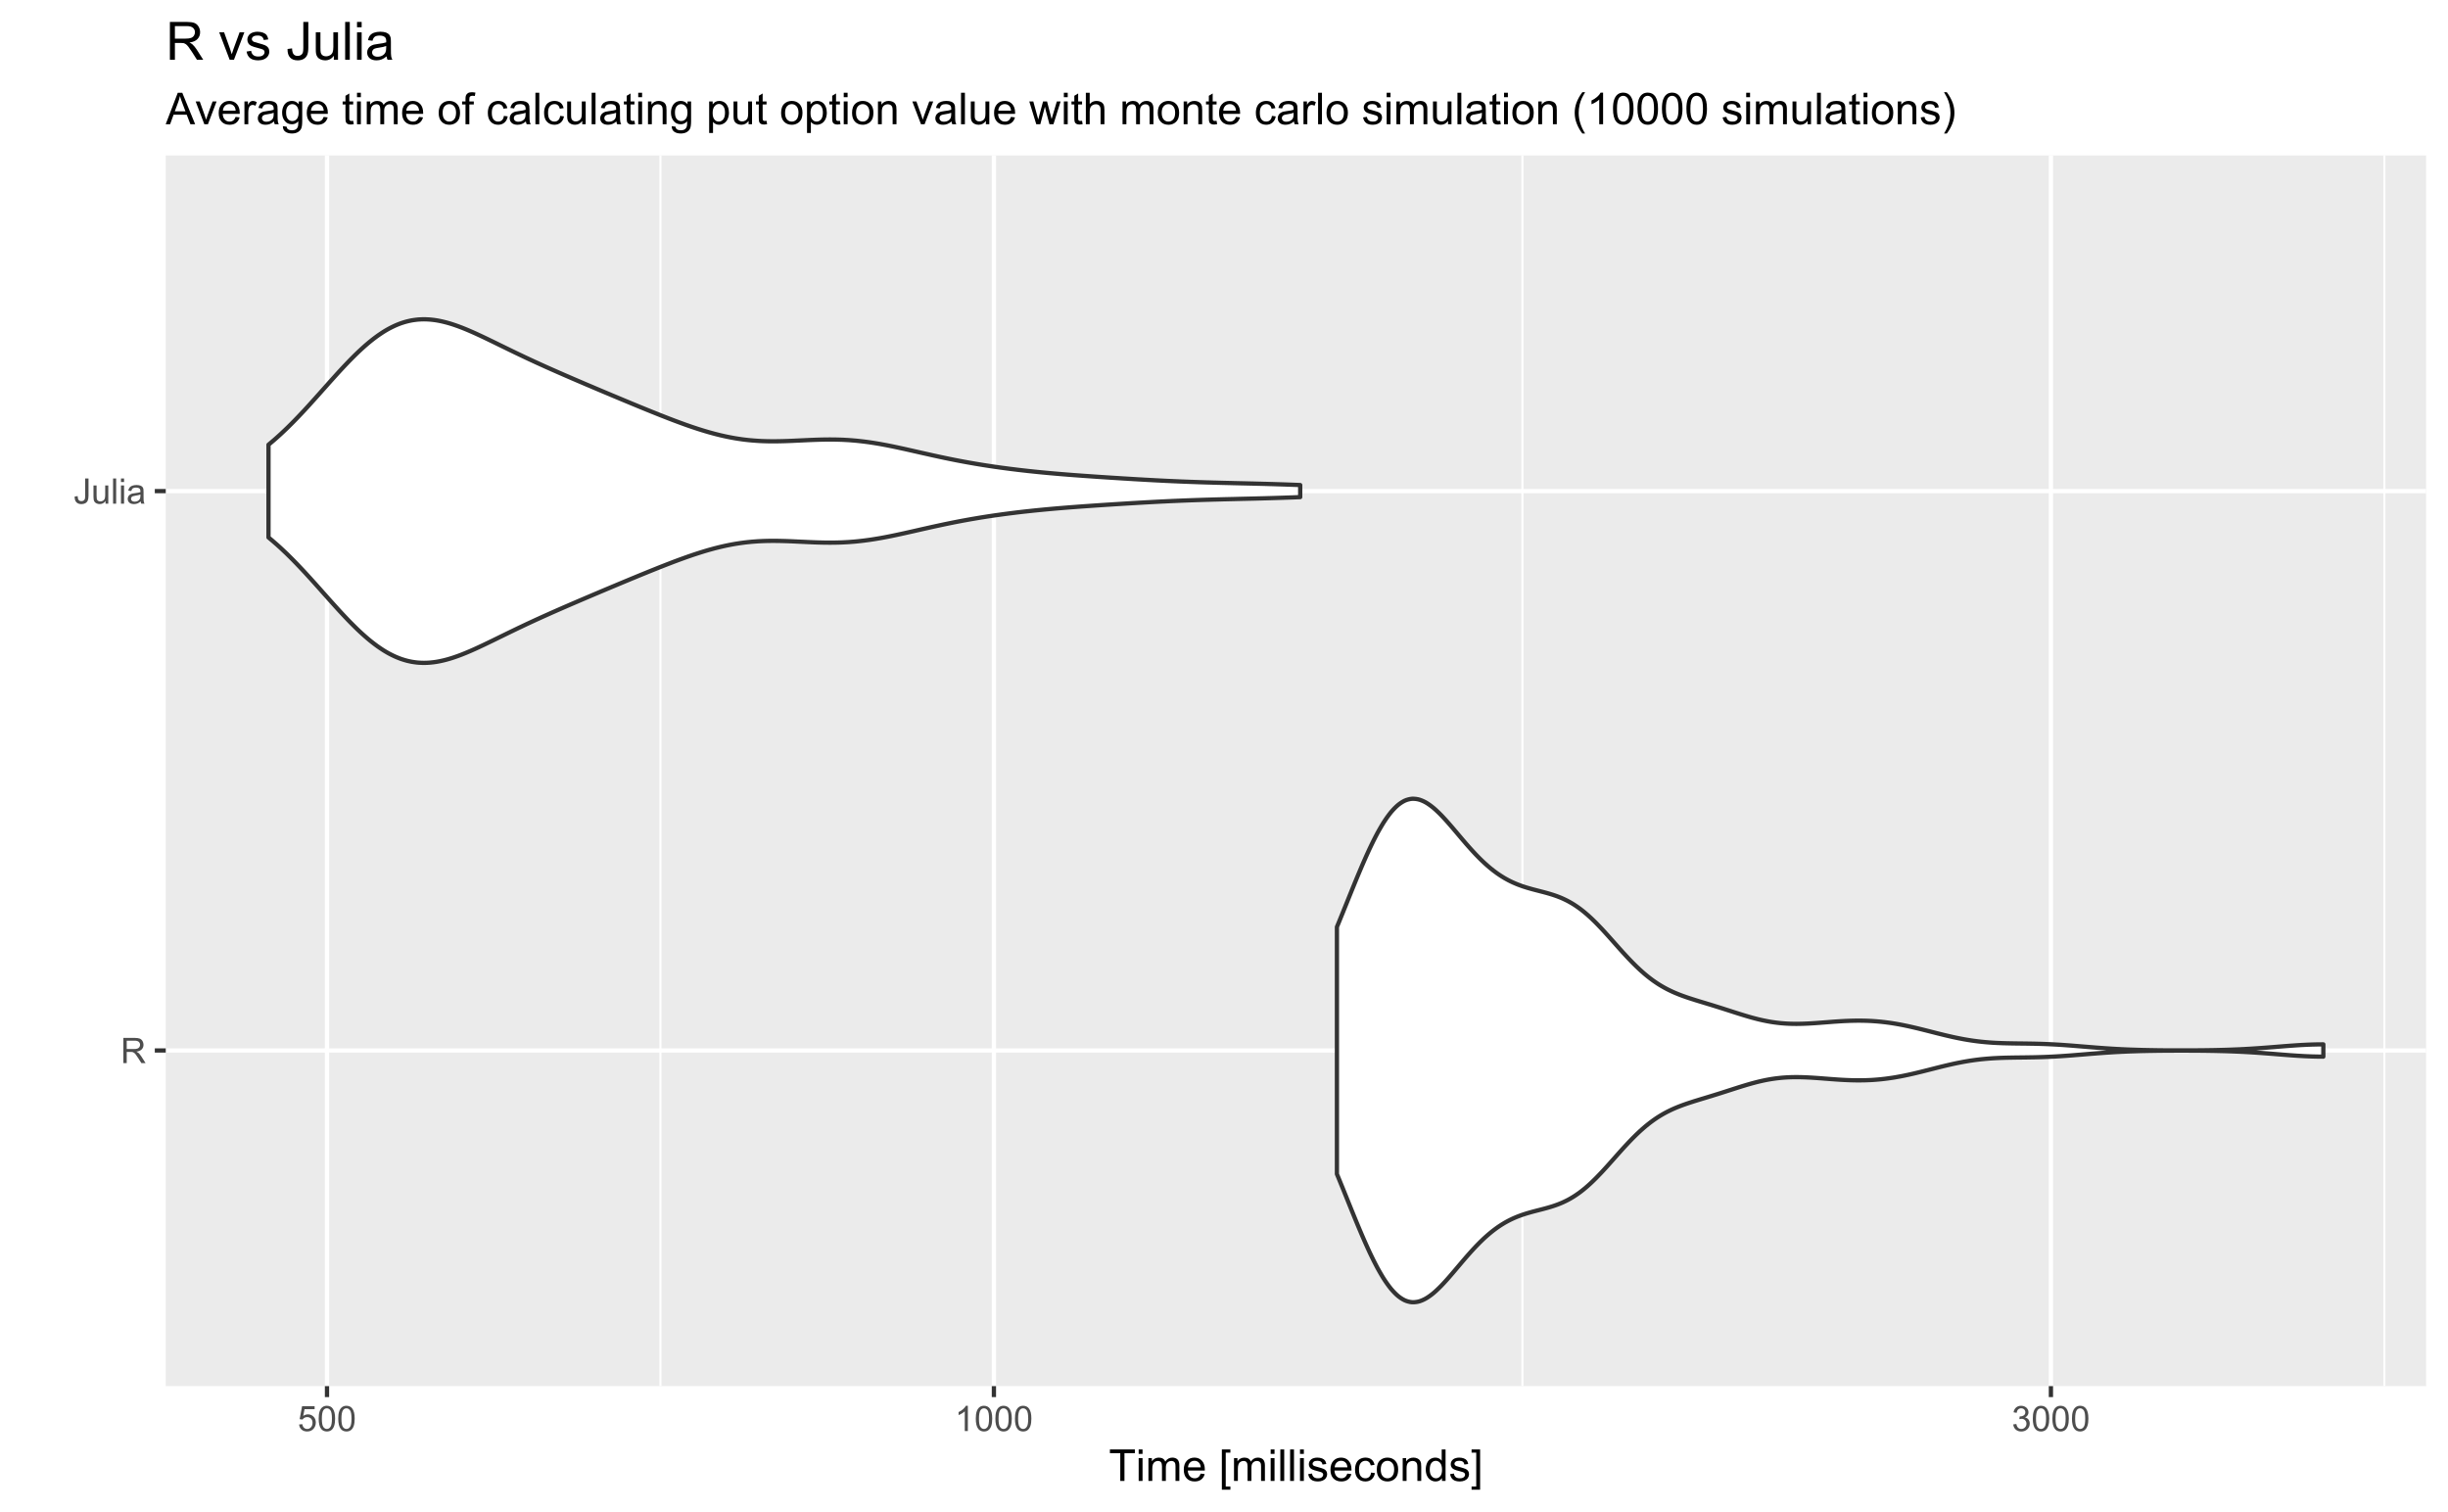 <?xml version="1.0" encoding="UTF-8"?>
<svg xmlns="http://www.w3.org/2000/svg" xmlns:xlink="http://www.w3.org/1999/xlink" width="612pt" height="378pt" viewBox="0 0 612 378" version="1.1">
<defs>
<g>
<symbol overflow="visible" id="glyph0-0">
<path style="stroke:none;" d="M 1.102 0 L 1.102 -5.5 L 5.5 -5.5 L 5.5 0 Z M 1.238 -0.137 L 5.363 -0.137 L 5.363 -5.363 L 1.238 -5.363 Z M 1.238 -0.137 "/>
</symbol>
<symbol overflow="visible" id="glyph0-1">
<path style="stroke:none;" d="M 0.691 0 L 0.691 -6.301 L 3.484 -6.301 C 4.043 -6.297 4.469 -6.242 4.766 -6.129 C 5.055 -6.016 5.289 -5.816 5.465 -5.531 C 5.637 -5.242 5.723 -4.926 5.727 -4.582 C 5.723 -4.133 5.578 -3.754 5.293 -3.449 C 5 -3.141 4.555 -2.945 3.953 -2.867 C 4.172 -2.758 4.34 -2.652 4.457 -2.551 C 4.695 -2.324 4.926 -2.047 5.148 -1.715 L 6.242 0 L 5.195 0 L 4.359 -1.312 C 4.117 -1.688 3.914 -1.977 3.758 -2.18 C 3.598 -2.379 3.457 -2.516 3.336 -2.598 C 3.207 -2.676 3.082 -2.734 2.957 -2.766 C 2.859 -2.785 2.703 -2.793 2.492 -2.797 L 1.527 -2.797 L 1.527 0 Z M 1.527 -3.52 L 3.316 -3.52 C 3.699 -3.516 3.996 -3.555 4.211 -3.637 C 4.422 -3.711 4.586 -3.836 4.699 -4.012 C 4.809 -4.184 4.863 -4.375 4.867 -4.582 C 4.863 -4.879 4.754 -5.121 4.543 -5.312 C 4.324 -5.504 3.984 -5.602 3.52 -5.602 L 1.527 -5.602 Z M 1.527 -3.52 "/>
</symbol>
<symbol overflow="visible" id="glyph0-2">
<path style="stroke:none;" d="M 0.254 -1.789 L 1.004 -1.891 C 1.02 -1.406 1.109 -1.078 1.273 -0.902 C 1.43 -0.723 1.652 -0.633 1.941 -0.637 C 2.148 -0.633 2.332 -0.68 2.484 -0.781 C 2.633 -0.875 2.734 -1.008 2.797 -1.172 C 2.852 -1.336 2.883 -1.598 2.883 -1.961 L 2.883 -6.301 L 3.719 -6.301 L 3.719 -2.008 C 3.715 -1.477 3.652 -1.066 3.527 -0.781 C 3.398 -0.488 3.195 -0.27 2.918 -0.117 C 2.641 0.031 2.316 0.105 1.945 0.109 C 1.391 0.105 0.965 -0.051 0.676 -0.367 C 0.379 -0.684 0.238 -1.156 0.254 -1.789 Z M 0.254 -1.789 "/>
</symbol>
<symbol overflow="visible" id="glyph0-3">
<path style="stroke:none;" d="M 3.57 0 L 3.57 -0.672 C 3.211 -0.156 2.73 0.098 2.121 0.102 C 1.852 0.098 1.598 0.051 1.367 -0.051 C 1.133 -0.152 0.961 -0.281 0.848 -0.441 C 0.734 -0.594 0.656 -0.785 0.609 -1.016 C 0.578 -1.164 0.562 -1.406 0.562 -1.734 L 0.562 -4.562 L 1.336 -4.562 L 1.336 -2.031 C 1.336 -1.625 1.352 -1.352 1.383 -1.215 C 1.43 -1.008 1.531 -0.848 1.691 -0.734 C 1.848 -0.617 2.043 -0.562 2.277 -0.562 C 2.508 -0.562 2.727 -0.621 2.93 -0.738 C 3.133 -0.855 3.273 -1.016 3.359 -1.227 C 3.441 -1.43 3.484 -1.727 3.488 -2.117 L 3.488 -4.562 L 4.262 -4.562 L 4.262 0 Z M 3.57 0 "/>
</symbol>
<symbol overflow="visible" id="glyph0-4">
<path style="stroke:none;" d="M 0.562 0 L 0.562 -6.301 L 1.336 -6.301 L 1.336 0 Z M 0.562 0 "/>
</symbol>
<symbol overflow="visible" id="glyph0-5">
<path style="stroke:none;" d="M 0.586 -5.41 L 0.586 -6.301 L 1.359 -6.301 L 1.359 -5.41 Z M 0.586 0 L 0.586 -4.562 L 1.359 -4.562 L 1.359 0 Z M 0.586 0 "/>
</symbol>
<symbol overflow="visible" id="glyph0-6">
<path style="stroke:none;" d="M 3.559 -0.562 C 3.27 -0.32 2.996 -0.148 2.73 -0.047 C 2.465 0.051 2.18 0.098 1.879 0.102 C 1.375 0.098 0.988 -0.02 0.719 -0.266 C 0.449 -0.508 0.316 -0.82 0.316 -1.203 C 0.316 -1.422 0.367 -1.629 0.469 -1.816 C 0.57 -2 0.703 -2.148 0.871 -2.262 C 1.031 -2.371 1.215 -2.453 1.426 -2.516 C 1.574 -2.551 1.805 -2.59 2.113 -2.629 C 2.734 -2.703 3.195 -2.793 3.492 -2.895 C 3.492 -3 3.492 -3.066 3.496 -3.098 C 3.492 -3.41 3.418 -3.633 3.277 -3.766 C 3.074 -3.938 2.781 -4.023 2.398 -4.027 C 2.031 -4.023 1.762 -3.961 1.59 -3.836 C 1.414 -3.707 1.289 -3.48 1.207 -3.16 L 0.453 -3.262 C 0.516 -3.582 0.629 -3.844 0.789 -4.043 C 0.945 -4.242 1.172 -4.395 1.473 -4.504 C 1.77 -4.609 2.117 -4.664 2.508 -4.668 C 2.898 -4.664 3.215 -4.617 3.457 -4.527 C 3.699 -4.434 3.879 -4.32 3.996 -4.184 C 4.109 -4.043 4.188 -3.867 4.238 -3.656 C 4.258 -3.523 4.27 -3.285 4.273 -2.945 L 4.273 -1.914 C 4.27 -1.191 4.289 -0.734 4.324 -0.547 C 4.355 -0.352 4.418 -0.172 4.52 0 L 3.711 0 C 3.629 -0.16 3.578 -0.348 3.559 -0.562 Z M 3.492 -2.289 C 3.211 -2.172 2.789 -2.074 2.23 -2 C 1.91 -1.949 1.684 -1.898 1.555 -1.844 C 1.422 -1.785 1.32 -1.699 1.25 -1.59 C 1.176 -1.477 1.141 -1.355 1.145 -1.227 C 1.141 -1.016 1.219 -0.844 1.379 -0.707 C 1.531 -0.57 1.762 -0.504 2.062 -0.504 C 2.359 -0.504 2.621 -0.566 2.855 -0.699 C 3.086 -0.824 3.258 -1.004 3.367 -1.234 C 3.449 -1.406 3.492 -1.664 3.492 -2.008 Z M 3.492 -2.289 "/>
</symbol>
<symbol overflow="visible" id="glyph0-7">
<path style="stroke:none;" d="M 0.367 -1.648 L 1.176 -1.719 C 1.234 -1.32 1.375 -1.023 1.594 -0.824 C 1.812 -0.625 2.078 -0.527 2.391 -0.527 C 2.762 -0.527 3.074 -0.668 3.336 -0.949 C 3.59 -1.23 3.719 -1.602 3.723 -2.066 C 3.719 -2.504 3.594 -2.852 3.348 -3.109 C 3.098 -3.363 2.773 -3.492 2.375 -3.492 C 2.125 -3.492 1.902 -3.434 1.703 -3.32 C 1.5 -3.207 1.344 -3.062 1.23 -2.883 L 0.504 -2.977 L 1.113 -6.215 L 4.246 -6.215 L 4.246 -5.473 L 1.73 -5.473 L 1.391 -3.781 C 1.766 -4.039 2.164 -4.172 2.582 -4.176 C 3.129 -4.172 3.594 -3.98 3.973 -3.605 C 4.352 -3.223 4.539 -2.734 4.543 -2.137 C 4.539 -1.562 4.375 -1.07 4.043 -0.656 C 3.637 -0.148 3.086 0.105 2.391 0.109 C 1.816 0.105 1.348 -0.051 0.984 -0.371 C 0.621 -0.691 0.414 -1.117 0.367 -1.648 Z M 0.367 -1.648 "/>
</symbol>
<symbol overflow="visible" id="glyph0-8">
<path style="stroke:none;" d="M 0.367 -3.105 C 0.363 -3.848 0.438 -4.445 0.594 -4.902 C 0.742 -5.355 0.973 -5.707 1.277 -5.953 C 1.578 -6.199 1.957 -6.32 2.418 -6.324 C 2.754 -6.32 3.051 -6.254 3.309 -6.121 C 3.562 -5.984 3.773 -5.789 3.938 -5.531 C 4.102 -5.273 4.23 -4.961 4.328 -4.594 C 4.422 -4.227 4.469 -3.73 4.473 -3.105 C 4.469 -2.367 4.395 -1.77 4.242 -1.316 C 4.09 -0.859 3.863 -0.508 3.562 -0.262 C 3.258 -0.016 2.875 0.105 2.418 0.109 C 1.809 0.105 1.332 -0.109 0.988 -0.547 C 0.57 -1.066 0.363 -1.922 0.367 -3.105 Z M 1.16 -3.105 C 1.16 -2.07 1.281 -1.379 1.523 -1.039 C 1.766 -0.695 2.062 -0.527 2.418 -0.527 C 2.773 -0.527 3.074 -0.699 3.316 -1.043 C 3.559 -1.387 3.68 -2.074 3.68 -3.105 C 3.68 -4.145 3.559 -4.832 3.316 -5.172 C 3.074 -5.512 2.77 -5.684 2.41 -5.684 C 2.051 -5.684 1.77 -5.531 1.559 -5.234 C 1.293 -4.844 1.16 -4.137 1.16 -3.105 Z M 1.16 -3.105 "/>
</symbol>
<symbol overflow="visible" id="glyph0-9">
<path style="stroke:none;" d="M 3.277 0 L 2.504 0 L 2.504 -4.93 C 2.316 -4.75 2.074 -4.574 1.773 -4.395 C 1.469 -4.215 1.195 -4.082 0.957 -3.996 L 0.957 -4.742 C 1.387 -4.941 1.766 -5.188 2.09 -5.48 C 2.414 -5.77 2.645 -6.051 2.781 -6.324 L 3.277 -6.324 Z M 3.277 0 "/>
</symbol>
<symbol overflow="visible" id="glyph0-10">
<path style="stroke:none;" d="M 0.371 -1.664 L 1.145 -1.766 C 1.23 -1.324 1.383 -1.008 1.598 -0.816 C 1.809 -0.621 2.066 -0.527 2.375 -0.527 C 2.734 -0.527 3.043 -0.652 3.297 -0.906 C 3.547 -1.156 3.672 -1.469 3.676 -1.844 C 3.672 -2.195 3.555 -2.488 3.324 -2.719 C 3.09 -2.949 2.797 -3.062 2.441 -3.066 C 2.293 -3.062 2.109 -3.035 1.895 -2.98 L 1.98 -3.66 C 2.031 -3.652 2.07 -3.648 2.105 -3.652 C 2.434 -3.648 2.73 -3.734 2.996 -3.91 C 3.254 -4.078 3.387 -4.344 3.391 -4.703 C 3.387 -4.984 3.289 -5.219 3.102 -5.406 C 2.906 -5.59 2.66 -5.684 2.359 -5.688 C 2.055 -5.684 1.805 -5.59 1.605 -5.402 C 1.402 -5.215 1.273 -4.93 1.219 -4.555 L 0.445 -4.691 C 0.539 -5.207 0.754 -5.609 1.09 -5.895 C 1.426 -6.18 1.844 -6.32 2.344 -6.324 C 2.688 -6.32 3.004 -6.246 3.293 -6.102 C 3.582 -5.953 3.801 -5.754 3.953 -5.5 C 4.105 -5.242 4.184 -4.973 4.184 -4.688 C 4.184 -4.414 4.109 -4.164 3.965 -3.945 C 3.816 -3.719 3.602 -3.543 3.316 -3.41 C 3.688 -3.324 3.977 -3.145 4.184 -2.875 C 4.391 -2.602 4.492 -2.262 4.496 -1.859 C 4.492 -1.305 4.293 -0.84 3.895 -0.461 C 3.492 -0.078 2.984 0.109 2.371 0.113 C 1.816 0.109 1.355 -0.051 0.992 -0.379 C 0.625 -0.707 0.418 -1.137 0.371 -1.664 Z M 0.371 -1.664 "/>
</symbol>
<symbol overflow="visible" id="glyph1-0">
<path style="stroke:none;" d="M 1.375 0 L 1.375 -6.875 L 6.875 -6.875 L 6.875 0 Z M 1.547 -0.172 L 6.703 -0.172 L 6.703 -6.703 L 1.547 -6.703 Z M 1.547 -0.172 "/>
</symbol>
<symbol overflow="visible" id="glyph1-1">
<path style="stroke:none;" d="M 2.852 0 L 2.852 -6.945 L 0.258 -6.945 L 0.258 -7.875 L 6.5 -7.875 L 6.5 -6.945 L 3.895 -6.945 L 3.895 0 Z M 2.852 0 "/>
</symbol>
<symbol overflow="visible" id="glyph1-2">
<path style="stroke:none;" d="M 0.73 -6.762 L 0.73 -7.875 L 1.695 -7.875 L 1.695 -6.762 Z M 0.73 0 L 0.73 -5.703 L 1.695 -5.703 L 1.695 0 Z M 0.73 0 "/>
</symbol>
<symbol overflow="visible" id="glyph1-3">
<path style="stroke:none;" d="M 0.727 0 L 0.727 -5.703 L 1.59 -5.703 L 1.59 -4.902 C 1.766 -5.18 2.004 -5.406 2.305 -5.578 C 2.598 -5.746 2.938 -5.828 3.32 -5.832 C 3.738 -5.828 4.086 -5.742 4.359 -5.566 C 4.629 -5.391 4.816 -5.145 4.93 -4.836 C 5.379 -5.496 5.969 -5.828 6.691 -5.832 C 7.254 -5.828 7.688 -5.672 7.996 -5.363 C 8.297 -5.047 8.449 -4.566 8.453 -3.914 L 8.453 0 L 7.492 0 L 7.492 -3.594 C 7.488 -3.977 7.457 -4.254 7.398 -4.426 C 7.332 -4.594 7.219 -4.734 7.059 -4.84 C 6.891 -4.941 6.695 -4.992 6.477 -4.996 C 6.07 -4.992 5.738 -4.859 5.477 -4.594 C 5.211 -4.328 5.078 -3.898 5.082 -3.312 L 5.082 0 L 4.113 0 L 4.113 -3.707 C 4.113 -4.133 4.031 -4.453 3.875 -4.672 C 3.715 -4.883 3.461 -4.992 3.105 -4.996 C 2.832 -4.992 2.578 -4.922 2.348 -4.781 C 2.117 -4.637 1.949 -4.426 1.848 -4.152 C 1.738 -3.875 1.688 -3.477 1.691 -2.961 L 1.691 0 Z M 0.727 0 "/>
</symbol>
<symbol overflow="visible" id="glyph1-4">
<path style="stroke:none;" d="M 4.629 -1.836 L 5.629 -1.715 C 5.469 -1.125 5.176 -0.672 4.75 -0.352 C 4.324 -0.031 3.781 0.129 3.121 0.129 C 2.281 0.129 1.617 -0.125 1.133 -0.641 C 0.641 -1.152 0.398 -1.875 0.402 -2.805 C 0.398 -3.762 0.645 -4.504 1.145 -5.035 C 1.637 -5.562 2.277 -5.828 3.066 -5.832 C 3.824 -5.828 4.449 -5.57 4.934 -5.051 C 5.418 -4.531 5.66 -3.801 5.66 -2.863 C 5.66 -2.805 5.656 -2.719 5.656 -2.605 L 1.402 -2.605 C 1.434 -1.977 1.613 -1.496 1.934 -1.164 C 2.25 -0.828 2.645 -0.66 3.125 -0.664 C 3.477 -0.66 3.781 -0.754 4.031 -0.945 C 4.281 -1.129 4.48 -1.426 4.629 -1.836 Z M 1.457 -3.398 L 4.641 -3.398 C 4.598 -3.879 4.473 -4.238 4.273 -4.48 C 3.961 -4.852 3.562 -5.039 3.078 -5.039 C 2.629 -5.039 2.258 -4.891 1.957 -4.594 C 1.652 -4.297 1.484 -3.898 1.457 -3.398 Z M 1.457 -3.398 "/>
</symbol>
<symbol overflow="visible" id="glyph1-5">
<path style="stroke:none;" d=""/>
</symbol>
<symbol overflow="visible" id="glyph1-6">
<path style="stroke:none;" d="M 0.746 2.188 L 0.746 -7.875 L 2.879 -7.875 L 2.879 -7.074 L 1.715 -7.074 L 1.715 1.387 L 2.879 1.387 L 2.879 2.188 Z M 0.746 2.188 "/>
</symbol>
<symbol overflow="visible" id="glyph1-7">
<path style="stroke:none;" d="M 0.703 0 L 0.703 -7.875 L 1.672 -7.875 L 1.672 0 Z M 0.703 0 "/>
</symbol>
<symbol overflow="visible" id="glyph1-8">
<path style="stroke:none;" d="M 0.34 -1.703 L 1.293 -1.852 C 1.344 -1.469 1.492 -1.172 1.742 -0.969 C 1.984 -0.762 2.328 -0.66 2.773 -0.664 C 3.211 -0.66 3.539 -0.75 3.758 -0.934 C 3.969 -1.113 4.078 -1.328 4.082 -1.574 C 4.078 -1.789 3.984 -1.961 3.797 -2.09 C 3.664 -2.172 3.332 -2.281 2.809 -2.418 C 2.098 -2.594 1.605 -2.75 1.332 -2.883 C 1.055 -3.012 0.848 -3.191 0.711 -3.422 C 0.566 -3.652 0.496 -3.906 0.5 -4.188 C 0.496 -4.441 0.555 -4.676 0.672 -4.895 C 0.785 -5.105 0.945 -5.289 1.148 -5.438 C 1.297 -5.547 1.5 -5.637 1.762 -5.715 C 2.02 -5.789 2.301 -5.828 2.602 -5.832 C 3.047 -5.828 3.438 -5.766 3.777 -5.637 C 4.113 -5.508 4.363 -5.332 4.527 -5.113 C 4.688 -4.891 4.797 -4.598 4.859 -4.234 L 3.914 -4.102 C 3.871 -4.395 3.746 -4.621 3.543 -4.789 C 3.336 -4.953 3.043 -5.039 2.668 -5.039 C 2.223 -5.039 1.906 -4.965 1.719 -4.816 C 1.523 -4.668 1.43 -4.496 1.434 -4.301 C 1.43 -4.176 1.469 -4.062 1.551 -3.965 C 1.629 -3.859 1.754 -3.773 1.922 -3.707 C 2.016 -3.668 2.301 -3.586 2.777 -3.461 C 3.461 -3.273 3.938 -3.121 4.207 -3.008 C 4.477 -2.891 4.688 -2.723 4.844 -2.504 C 4.996 -2.277 5.074 -2.004 5.074 -1.676 C 5.074 -1.352 4.98 -1.047 4.793 -0.766 C 4.605 -0.48 4.332 -0.262 3.98 -0.105 C 3.621 0.051 3.223 0.129 2.777 0.129 C 2.035 0.129 1.469 -0.023 1.082 -0.332 C 0.691 -0.641 0.445 -1.098 0.34 -1.703 Z M 0.34 -1.703 "/>
</symbol>
<symbol overflow="visible" id="glyph1-9">
<path style="stroke:none;" d="M 4.445 -2.09 L 5.398 -1.965 C 5.289 -1.309 5.023 -0.797 4.598 -0.426 C 4.168 -0.055 3.645 0.129 3.023 0.129 C 2.242 0.129 1.613 -0.125 1.141 -0.637 C 0.664 -1.145 0.426 -1.875 0.43 -2.832 C 0.426 -3.441 0.527 -3.98 0.734 -4.445 C 0.938 -4.906 1.25 -5.254 1.668 -5.484 C 2.082 -5.715 2.535 -5.828 3.031 -5.832 C 3.645 -5.828 4.152 -5.672 4.547 -5.363 C 4.941 -5.047 5.191 -4.602 5.305 -4.027 L 4.367 -3.883 C 4.273 -4.262 4.117 -4.551 3.891 -4.746 C 3.664 -4.941 3.387 -5.039 3.066 -5.039 C 2.574 -5.039 2.18 -4.863 1.879 -4.516 C 1.57 -4.164 1.418 -3.613 1.422 -2.859 C 1.418 -2.09 1.566 -1.531 1.863 -1.184 C 2.156 -0.836 2.539 -0.66 3.012 -0.664 C 3.391 -0.66 3.707 -0.777 3.961 -1.012 C 4.215 -1.242 4.375 -1.602 4.445 -2.09 Z M 4.445 -2.09 "/>
</symbol>
<symbol overflow="visible" id="glyph1-10">
<path style="stroke:none;" d="M 0.367 -2.852 C 0.363 -3.906 0.656 -4.688 1.246 -5.199 C 1.734 -5.617 2.332 -5.828 3.039 -5.832 C 3.82 -5.828 4.461 -5.574 4.961 -5.062 C 5.457 -4.547 5.707 -3.836 5.711 -2.934 C 5.707 -2.195 5.598 -1.617 5.379 -1.199 C 5.156 -0.777 4.832 -0.449 4.414 -0.219 C 3.992 0.016 3.535 0.129 3.039 0.129 C 2.238 0.129 1.594 -0.125 1.105 -0.637 C 0.609 -1.148 0.363 -1.887 0.367 -2.852 Z M 1.359 -2.852 C 1.359 -2.121 1.516 -1.574 1.836 -1.211 C 2.152 -0.844 2.555 -0.66 3.039 -0.664 C 3.516 -0.66 3.914 -0.844 4.234 -1.211 C 4.551 -1.574 4.711 -2.133 4.715 -2.883 C 4.711 -3.586 4.551 -4.117 4.234 -4.484 C 3.91 -4.844 3.512 -5.027 3.039 -5.031 C 2.555 -5.027 2.152 -4.848 1.836 -4.488 C 1.516 -4.129 1.359 -3.582 1.359 -2.852 Z M 1.359 -2.852 "/>
</symbol>
<symbol overflow="visible" id="glyph1-11">
<path style="stroke:none;" d="M 0.727 0 L 0.727 -5.703 L 1.594 -5.703 L 1.594 -4.895 C 2.012 -5.516 2.617 -5.828 3.41 -5.832 C 3.754 -5.828 4.066 -5.766 4.355 -5.645 C 4.641 -5.52 4.859 -5.359 5.004 -5.16 C 5.145 -4.957 5.242 -4.719 5.305 -4.445 C 5.336 -4.266 5.355 -3.953 5.359 -3.508 L 5.359 0 L 4.395 0 L 4.395 -3.469 C 4.395 -3.863 4.355 -4.156 4.281 -4.352 C 4.203 -4.543 4.07 -4.699 3.879 -4.82 C 3.688 -4.934 3.461 -4.992 3.207 -4.996 C 2.793 -4.992 2.438 -4.859 2.141 -4.602 C 1.836 -4.336 1.688 -3.844 1.691 -3.117 L 1.691 0 Z M 0.727 0 "/>
</symbol>
<symbol overflow="visible" id="glyph1-12">
<path style="stroke:none;" d="M 4.426 0 L 4.426 -0.719 C 4.059 -0.152 3.527 0.129 2.832 0.129 C 2.371 0.129 1.953 0.004 1.574 -0.246 C 1.191 -0.496 0.895 -0.844 0.688 -1.297 C 0.477 -1.742 0.375 -2.262 0.375 -2.848 C 0.375 -3.414 0.469 -3.93 0.66 -4.395 C 0.848 -4.859 1.133 -5.215 1.516 -5.461 C 1.895 -5.707 2.32 -5.828 2.789 -5.832 C 3.133 -5.828 3.438 -5.758 3.707 -5.613 C 3.973 -5.469 4.191 -5.277 4.359 -5.047 L 4.359 -7.875 L 5.324 -7.875 L 5.324 0 Z M 1.371 -2.848 C 1.371 -2.113 1.523 -1.566 1.832 -1.207 C 2.137 -0.844 2.5 -0.66 2.922 -0.664 C 3.34 -0.66 3.699 -0.836 3.996 -1.184 C 4.293 -1.527 4.441 -2.055 4.441 -2.766 C 4.441 -3.547 4.289 -4.117 3.988 -4.484 C 3.688 -4.844 3.316 -5.027 2.879 -5.031 C 2.445 -5.027 2.086 -4.852 1.801 -4.504 C 1.512 -4.152 1.371 -3.602 1.371 -2.848 Z M 1.371 -2.848 "/>
</symbol>
<symbol overflow="visible" id="glyph1-13">
<path style="stroke:none;" d="M 2.344 2.188 L 0.211 2.188 L 0.211 1.387 L 1.375 1.387 L 1.375 -7.074 L 0.211 -7.074 L 0.211 -7.875 L 2.344 -7.875 Z M 2.344 2.188 "/>
</symbol>
<symbol overflow="visible" id="glyph1-14">
<path style="stroke:none;" d="M -0.016 0 L 3.008 -7.875 L 4.129 -7.875 L 7.352 0 L 6.164 0 L 5.246 -2.383 L 1.953 -2.383 L 1.09 0 Z M 2.258 -3.234 L 4.926 -3.234 L 4.102 -5.414 C 3.852 -6.074 3.664 -6.617 3.547 -7.047 C 3.441 -6.539 3.301 -6.039 3.121 -5.543 Z M 2.258 -3.234 "/>
</symbol>
<symbol overflow="visible" id="glyph1-15">
<path style="stroke:none;" d="M 2.309 0 L 0.141 -5.703 L 1.16 -5.703 L 2.383 -2.289 C 2.512 -1.918 2.633 -1.535 2.75 -1.141 C 2.832 -1.438 2.953 -1.797 3.109 -2.223 L 4.379 -5.703 L 5.371 -5.703 L 3.211 0 Z M 2.309 0 "/>
</symbol>
<symbol overflow="visible" id="glyph1-16">
<path style="stroke:none;" d="M 0.715 0 L 0.715 -5.703 L 1.586 -5.703 L 1.586 -4.84 C 1.805 -5.242 2.008 -5.508 2.199 -5.637 C 2.383 -5.766 2.59 -5.828 2.82 -5.832 C 3.141 -5.828 3.473 -5.727 3.812 -5.523 L 3.48 -4.625 C 3.242 -4.762 3.004 -4.832 2.773 -4.836 C 2.555 -4.832 2.363 -4.77 2.199 -4.645 C 2.027 -4.516 1.91 -4.34 1.844 -4.113 C 1.73 -3.77 1.676 -3.391 1.68 -2.984 L 1.68 0 Z M 0.715 0 "/>
</symbol>
<symbol overflow="visible" id="glyph1-17">
<path style="stroke:none;" d="M 4.445 -0.703 C 4.086 -0.398 3.742 -0.184 3.414 -0.059 C 3.082 0.066 2.727 0.129 2.348 0.129 C 1.719 0.129 1.238 -0.023 0.902 -0.328 C 0.566 -0.633 0.398 -1.023 0.398 -1.504 C 0.398 -1.781 0.461 -2.035 0.586 -2.27 C 0.711 -2.496 0.875 -2.684 1.086 -2.824 C 1.289 -2.965 1.523 -3.07 1.781 -3.141 C 1.969 -3.191 2.254 -3.238 2.641 -3.289 C 3.418 -3.375 3.992 -3.488 4.367 -3.621 C 4.367 -3.754 4.371 -3.836 4.371 -3.871 C 4.371 -4.266 4.277 -4.543 4.098 -4.703 C 3.848 -4.918 3.48 -5.027 2.996 -5.031 C 2.539 -5.027 2.203 -4.949 1.988 -4.793 C 1.77 -4.633 1.609 -4.352 1.508 -3.949 L 0.562 -4.078 C 0.648 -4.48 0.789 -4.805 0.988 -5.055 C 1.184 -5.301 1.469 -5.492 1.844 -5.629 C 2.215 -5.762 2.645 -5.828 3.137 -5.832 C 3.621 -5.828 4.02 -5.773 4.324 -5.66 C 4.629 -5.543 4.852 -5.398 4.996 -5.227 C 5.137 -5.055 5.238 -4.836 5.297 -4.57 C 5.328 -4.406 5.344 -4.109 5.344 -3.68 L 5.344 -2.391 C 5.344 -1.492 5.363 -0.922 5.406 -0.684 C 5.445 -0.445 5.527 -0.219 5.648 0 L 4.641 0 C 4.539 -0.199 4.473 -0.434 4.445 -0.703 Z M 4.367 -2.863 C 4.012 -2.719 3.488 -2.598 2.789 -2.496 C 2.391 -2.438 2.105 -2.371 1.941 -2.301 C 1.773 -2.227 1.648 -2.121 1.562 -1.988 C 1.473 -1.848 1.43 -1.695 1.43 -1.531 C 1.43 -1.27 1.527 -1.055 1.723 -0.887 C 1.918 -0.711 2.203 -0.625 2.578 -0.629 C 2.949 -0.625 3.277 -0.707 3.57 -0.871 C 3.859 -1.031 4.074 -1.254 4.211 -1.543 C 4.312 -1.754 4.363 -2.078 4.367 -2.508 Z M 4.367 -2.863 "/>
</symbol>
<symbol overflow="visible" id="glyph1-18">
<path style="stroke:none;" d="M 0.547 0.473 L 1.488 0.613 C 1.527 0.898 1.637 1.109 1.816 1.246 C 2.055 1.422 2.379 1.512 2.797 1.516 C 3.242 1.512 3.59 1.422 3.832 1.246 C 4.074 1.062 4.238 0.812 4.328 0.492 C 4.379 0.297 4.402 -0.113 4.398 -0.746 C 3.973 -0.246 3.445 0 2.82 0 C 2.031 0 1.426 -0.281 1 -0.848 C 0.566 -1.41 0.352 -2.09 0.355 -2.883 C 0.352 -3.426 0.449 -3.926 0.648 -4.391 C 0.844 -4.848 1.129 -5.203 1.504 -5.457 C 1.875 -5.703 2.316 -5.828 2.824 -5.832 C 3.496 -5.828 4.051 -5.559 4.492 -5.016 L 4.492 -5.703 L 5.383 -5.703 L 5.383 -0.773 C 5.379 0.113 5.289 0.742 5.109 1.113 C 4.93 1.484 4.641 1.777 4.25 1.992 C 3.855 2.207 3.375 2.312 2.805 2.316 C 2.121 2.312 1.57 2.16 1.152 1.855 C 0.734 1.547 0.531 1.086 0.547 0.473 Z M 1.348 -2.953 C 1.348 -2.203 1.496 -1.656 1.793 -1.316 C 2.09 -0.969 2.461 -0.797 2.91 -0.801 C 3.352 -0.797 3.723 -0.969 4.027 -1.312 C 4.324 -1.656 4.477 -2.191 4.48 -2.922 C 4.477 -3.617 4.32 -4.145 4.016 -4.5 C 3.703 -4.852 3.332 -5.027 2.895 -5.031 C 2.465 -5.027 2.098 -4.852 1.797 -4.508 C 1.496 -4.156 1.348 -3.641 1.348 -2.953 Z M 1.348 -2.953 "/>
</symbol>
<symbol overflow="visible" id="glyph1-19">
<path style="stroke:none;" d="M 2.836 -0.863 L 2.977 -0.012 C 2.703 0.043 2.457 0.07 2.246 0.074 C 1.891 0.07 1.621 0.02 1.43 -0.09 C 1.234 -0.199 1.098 -0.348 1.02 -0.527 C 0.941 -0.707 0.902 -1.086 0.902 -1.672 L 0.902 -4.953 L 0.195 -4.953 L 0.195 -5.703 L 0.902 -5.703 L 0.902 -7.117 L 1.863 -7.695 L 1.863 -5.703 L 2.836 -5.703 L 2.836 -4.953 L 1.863 -4.953 L 1.863 -1.617 C 1.863 -1.34 1.879 -1.16 1.914 -1.086 C 1.945 -1.004 2 -0.941 2.078 -0.898 C 2.152 -0.848 2.262 -0.824 2.41 -0.828 C 2.516 -0.824 2.66 -0.836 2.836 -0.863 Z M 2.836 -0.863 "/>
</symbol>
<symbol overflow="visible" id="glyph1-20">
<path style="stroke:none;" d="M 0.957 0 L 0.957 -4.953 L 0.102 -4.953 L 0.102 -5.703 L 0.957 -5.703 L 0.957 -6.312 C 0.953 -6.691 0.988 -6.977 1.059 -7.164 C 1.148 -7.41 1.312 -7.613 1.551 -7.773 C 1.781 -7.926 2.109 -8.004 2.535 -8.008 C 2.805 -8.004 3.105 -7.973 3.438 -7.91 L 3.293 -7.07 C 3.09 -7.102 2.898 -7.117 2.723 -7.121 C 2.426 -7.117 2.219 -7.055 2.098 -6.934 C 1.977 -6.805 1.914 -6.57 1.918 -6.23 L 1.918 -5.703 L 3.031 -5.703 L 3.031 -4.953 L 1.918 -4.953 L 1.918 0 Z M 0.957 0 "/>
</symbol>
<symbol overflow="visible" id="glyph1-21">
<path style="stroke:none;" d="M 4.465 0 L 4.465 -0.836 C 4.02 -0.191 3.414 0.129 2.652 0.129 C 2.312 0.129 2 0.066 1.711 -0.062 C 1.418 -0.191 1.199 -0.355 1.059 -0.551 C 0.914 -0.746 0.816 -0.984 0.762 -1.266 C 0.723 -1.453 0.703 -1.754 0.703 -2.172 L 0.703 -5.703 L 1.672 -5.703 L 1.672 -2.539 C 1.668 -2.031 1.688 -1.691 1.73 -1.52 C 1.785 -1.262 1.914 -1.062 2.113 -0.922 C 2.309 -0.773 2.555 -0.703 2.848 -0.703 C 3.137 -0.703 3.406 -0.777 3.66 -0.926 C 3.914 -1.074 4.094 -1.273 4.199 -1.531 C 4.305 -1.785 4.359 -2.16 4.359 -2.648 L 4.359 -5.703 L 5.328 -5.703 L 5.328 0 Z M 4.465 0 "/>
</symbol>
<symbol overflow="visible" id="glyph1-22">
<path style="stroke:none;" d="M 0.727 2.188 L 0.727 -5.703 L 1.605 -5.703 L 1.605 -4.961 C 1.812 -5.25 2.047 -5.469 2.309 -5.613 C 2.57 -5.758 2.887 -5.828 3.262 -5.832 C 3.746 -5.828 4.176 -5.703 4.551 -5.457 C 4.922 -5.203 5.203 -4.852 5.391 -4.395 C 5.578 -3.938 5.672 -3.438 5.676 -2.895 C 5.672 -2.309 5.566 -1.781 5.359 -1.316 C 5.148 -0.848 4.844 -0.488 4.449 -0.242 C 4.047 0.008 3.629 0.129 3.191 0.129 C 2.867 0.129 2.578 0.062 2.32 -0.074 C 2.062 -0.211 1.852 -0.383 1.691 -0.59 L 1.691 2.188 Z M 1.602 -2.82 C 1.598 -2.082 1.746 -1.539 2.047 -1.191 C 2.34 -0.836 2.699 -0.66 3.125 -0.664 C 3.551 -0.66 3.918 -0.844 4.227 -1.211 C 4.531 -1.574 4.688 -2.137 4.688 -2.898 C 4.688 -3.625 4.535 -4.168 4.238 -4.531 C 3.938 -4.891 3.582 -5.074 3.168 -5.074 C 2.754 -5.074 2.391 -4.879 2.074 -4.496 C 1.758 -4.109 1.598 -3.551 1.602 -2.82 Z M 1.602 -2.82 "/>
</symbol>
<symbol overflow="visible" id="glyph1-23">
<path style="stroke:none;" d="M 1.777 0 L 0.031 -5.703 L 1.031 -5.703 L 1.938 -2.41 L 2.277 -1.188 C 2.289 -1.246 2.387 -1.637 2.574 -2.363 L 3.48 -5.703 L 4.473 -5.703 L 5.328 -2.395 L 5.613 -1.305 L 5.941 -2.406 L 6.918 -5.703 L 7.859 -5.703 L 6.074 0 L 5.07 0 L 4.164 -3.414 L 3.941 -4.387 L 2.789 0 Z M 1.777 0 "/>
</symbol>
<symbol overflow="visible" id="glyph1-24">
<path style="stroke:none;" d="M 0.727 0 L 0.727 -7.875 L 1.691 -7.875 L 1.691 -5.047 C 2.141 -5.566 2.711 -5.828 3.398 -5.832 C 3.82 -5.828 4.188 -5.746 4.5 -5.582 C 4.812 -5.414 5.035 -5.184 5.168 -4.891 C 5.301 -4.598 5.367 -4.172 5.371 -3.613 L 5.371 0 L 4.406 0 L 4.406 -3.613 C 4.406 -4.094 4.301 -4.445 4.09 -4.668 C 3.879 -4.887 3.582 -4.996 3.203 -5 C 2.914 -4.996 2.645 -4.922 2.395 -4.777 C 2.141 -4.625 1.961 -4.426 1.852 -4.172 C 1.742 -3.918 1.688 -3.566 1.691 -3.121 L 1.691 0 Z M 0.727 0 "/>
</symbol>
<symbol overflow="visible" id="glyph1-25">
<path style="stroke:none;" d="M 2.574 2.316 C 2.035 1.637 1.586 0.852 1.219 -0.047 C 0.848 -0.949 0.66 -1.883 0.664 -2.852 C 0.66 -3.699 0.801 -4.516 1.078 -5.301 C 1.398 -6.203 1.895 -7.105 2.574 -8.008 L 3.266 -8.008 C 2.828 -7.262 2.543 -6.73 2.406 -6.414 C 2.184 -5.918 2.012 -5.402 1.891 -4.867 C 1.734 -4.195 1.656 -3.523 1.66 -2.848 C 1.656 -1.121 2.191 0.598 3.266 2.316 Z M 2.574 2.316 "/>
</symbol>
<symbol overflow="visible" id="glyph1-26">
<path style="stroke:none;" d="M 4.098 0 L 3.133 0 L 3.133 -6.16 C 2.895 -5.934 2.59 -5.711 2.215 -5.492 C 1.836 -5.266 1.496 -5.102 1.199 -4.996 L 1.199 -5.93 C 1.734 -6.184 2.207 -6.488 2.613 -6.852 C 3.02 -7.211 3.305 -7.562 3.477 -7.906 L 4.098 -7.906 Z M 4.098 0 "/>
</symbol>
<symbol overflow="visible" id="glyph1-27">
<path style="stroke:none;" d="M 0.457 -3.883 C 0.457 -4.812 0.551 -5.562 0.742 -6.133 C 0.934 -6.699 1.219 -7.137 1.598 -7.445 C 1.973 -7.75 2.449 -7.902 3.023 -7.906 C 3.445 -7.902 3.812 -7.816 4.133 -7.648 C 4.449 -7.477 4.715 -7.234 4.926 -6.914 C 5.133 -6.594 5.297 -6.203 5.414 -5.742 C 5.531 -5.281 5.59 -4.66 5.59 -3.883 C 5.59 -2.957 5.492 -2.211 5.305 -1.645 C 5.113 -1.078 4.832 -0.641 4.457 -0.332 C 4.078 -0.023 3.602 0.129 3.023 0.133 C 2.266 0.129 1.668 -0.141 1.234 -0.684 C 0.715 -1.336 0.457 -2.402 0.457 -3.883 Z M 1.449 -3.883 C 1.445 -2.59 1.598 -1.73 1.902 -1.301 C 2.203 -0.871 2.578 -0.656 3.023 -0.66 C 3.469 -0.656 3.84 -0.871 4.145 -1.305 C 4.441 -1.73 4.594 -2.59 4.598 -3.883 C 4.594 -5.176 4.441 -6.035 4.145 -6.465 C 3.84 -6.887 3.465 -7.102 3.012 -7.105 C 2.566 -7.102 2.211 -6.914 1.949 -6.543 C 1.613 -6.059 1.445 -5.172 1.449 -3.883 Z M 1.449 -3.883 "/>
</symbol>
<symbol overflow="visible" id="glyph1-28">
<path style="stroke:none;" d="M 1.359 2.316 L 0.664 2.316 C 1.734 0.598 2.273 -1.121 2.273 -2.848 C 2.273 -3.52 2.195 -4.188 2.039 -4.852 C 1.918 -5.387 1.746 -5.902 1.531 -6.398 C 1.387 -6.719 1.098 -7.254 0.664 -8.008 L 1.359 -8.008 C 2.031 -7.105 2.527 -6.203 2.852 -5.301 C 3.125 -4.516 3.262 -3.699 3.266 -2.852 C 3.262 -1.883 3.078 -0.949 2.707 -0.047 C 2.336 0.852 1.887 1.637 1.359 2.316 Z M 1.359 2.316 "/>
</symbol>
<symbol overflow="visible" id="glyph2-0">
<path style="stroke:none;" d="M 1.648 0 L 1.648 -8.25 L 8.25 -8.25 L 8.25 0 Z M 1.855 -0.207 L 8.043 -0.207 L 8.043 -8.043 L 1.855 -8.043 Z M 1.855 -0.207 "/>
</symbol>
<symbol overflow="visible" id="glyph2-1">
<path style="stroke:none;" d="M 1.039 0 L 1.039 -9.449 L 5.227 -9.449 C 6.07 -9.445 6.711 -9.359 7.148 -9.195 C 7.586 -9.023 7.934 -8.727 8.195 -8.297 C 8.457 -7.867 8.59 -7.391 8.59 -6.871 C 8.59 -6.199 8.371 -5.633 7.938 -5.176 C 7.504 -4.711 6.836 -4.422 5.93 -4.301 C 6.258 -4.141 6.508 -3.98 6.684 -3.828 C 7.047 -3.488 7.395 -3.07 7.723 -2.57 L 9.363 0 L 7.793 0 L 6.543 -1.965 C 6.172 -2.527 5.871 -2.961 5.637 -3.266 C 5.402 -3.562 5.191 -3.773 5.004 -3.898 C 4.816 -4.016 4.625 -4.102 4.434 -4.152 C 4.289 -4.18 4.059 -4.195 3.738 -4.195 L 2.289 -4.195 L 2.289 0 Z M 2.289 -5.277 L 4.977 -5.277 C 5.543 -5.273 5.992 -5.332 6.316 -5.453 C 6.637 -5.57 6.879 -5.762 7.051 -6.023 C 7.215 -6.281 7.301 -6.562 7.301 -6.871 C 7.301 -7.312 7.137 -7.68 6.812 -7.973 C 6.488 -8.258 5.977 -8.402 5.277 -8.406 L 2.289 -8.406 Z M 2.289 -5.277 "/>
</symbol>
<symbol overflow="visible" id="glyph2-2">
<path style="stroke:none;" d=""/>
</symbol>
<symbol overflow="visible" id="glyph2-3">
<path style="stroke:none;" d="M 2.773 0 L 0.168 -6.844 L 1.391 -6.844 L 2.863 -2.746 C 3.02 -2.301 3.164 -1.84 3.301 -1.367 C 3.398 -1.723 3.543 -2.156 3.73 -2.668 L 5.254 -6.844 L 6.445 -6.844 L 3.855 0 Z M 2.773 0 "/>
</symbol>
<symbol overflow="visible" id="glyph2-4">
<path style="stroke:none;" d="M 0.406 -2.043 L 1.555 -2.223 C 1.613 -1.762 1.793 -1.41 2.09 -1.168 C 2.383 -0.918 2.793 -0.797 3.324 -0.801 C 3.855 -0.797 4.254 -0.906 4.512 -1.125 C 4.77 -1.34 4.898 -1.594 4.898 -1.887 C 4.898 -2.148 4.785 -2.355 4.559 -2.508 C 4.398 -2.609 4 -2.738 3.371 -2.898 C 2.516 -3.113 1.926 -3.301 1.602 -3.457 C 1.27 -3.613 1.02 -3.828 0.852 -4.105 C 0.68 -4.383 0.598 -4.691 0.598 -5.027 C 0.598 -5.332 0.668 -5.613 0.809 -5.875 C 0.949 -6.133 1.137 -6.348 1.379 -6.523 C 1.555 -6.652 1.801 -6.766 2.117 -6.859 C 2.426 -6.949 2.762 -6.996 3.121 -7 C 3.656 -6.996 4.129 -6.918 4.535 -6.766 C 4.941 -6.609 5.238 -6.398 5.434 -6.137 C 5.621 -5.871 5.754 -5.52 5.832 -5.078 L 4.699 -4.926 C 4.645 -5.273 4.492 -5.547 4.25 -5.75 C 4 -5.945 3.652 -6.047 3.203 -6.047 C 2.668 -6.047 2.289 -5.957 2.062 -5.781 C 1.836 -5.602 1.723 -5.395 1.723 -5.164 C 1.723 -5.008 1.77 -4.875 1.863 -4.758 C 1.957 -4.633 2.105 -4.527 2.309 -4.445 C 2.422 -4.402 2.762 -4.305 3.332 -4.152 C 4.148 -3.93 4.719 -3.75 5.047 -3.609 C 5.367 -3.469 5.625 -3.266 5.812 -3.004 C 5.996 -2.734 6.086 -2.402 6.09 -2.012 C 6.086 -1.621 5.973 -1.258 5.75 -0.918 C 5.523 -0.574 5.199 -0.309 4.773 -0.125 C 4.348 0.062 3.867 0.152 3.332 0.156 C 2.441 0.152 1.762 -0.031 1.297 -0.398 C 0.828 -0.766 0.531 -1.312 0.406 -2.043 Z M 0.406 -2.043 "/>
</symbol>
<symbol overflow="visible" id="glyph2-5">
<path style="stroke:none;" d="M 0.379 -2.68 L 1.508 -2.836 C 1.535 -2.113 1.672 -1.617 1.914 -1.352 C 2.152 -1.082 2.484 -0.949 2.914 -0.953 C 3.223 -0.949 3.492 -1.02 3.723 -1.168 C 3.949 -1.309 4.109 -1.504 4.195 -1.754 C 4.281 -1.996 4.324 -2.391 4.324 -2.938 L 4.324 -9.449 L 5.574 -9.449 L 5.574 -3.012 C 5.57 -2.219 5.477 -1.605 5.285 -1.172 C 5.094 -0.738 4.789 -0.406 4.379 -0.18 C 3.961 0.047 3.477 0.156 2.918 0.16 C 2.09 0.156 1.453 -0.078 1.016 -0.555 C 0.57 -1.027 0.359 -1.734 0.379 -2.68 Z M 0.379 -2.68 "/>
</symbol>
<symbol overflow="visible" id="glyph2-6">
<path style="stroke:none;" d="M 5.355 0 L 5.355 -1.004 C 4.824 -0.23 4.098 0.152 3.184 0.156 C 2.777 0.152 2.402 0.078 2.051 -0.074 C 1.699 -0.227 1.438 -0.422 1.273 -0.66 C 1.102 -0.891 0.984 -1.176 0.914 -1.52 C 0.867 -1.746 0.844 -2.109 0.844 -2.605 L 0.844 -6.844 L 2.004 -6.844 L 2.004 -3.047 C 2.004 -2.441 2.027 -2.031 2.074 -1.824 C 2.145 -1.516 2.297 -1.277 2.539 -1.105 C 2.773 -0.93 3.066 -0.844 3.414 -0.844 C 3.762 -0.844 4.09 -0.93 4.395 -1.109 C 4.699 -1.285 4.914 -1.531 5.043 -1.84 C 5.168 -2.145 5.23 -2.59 5.234 -3.176 L 5.234 -6.844 L 6.395 -6.844 L 6.395 0 Z M 5.355 0 "/>
</symbol>
<symbol overflow="visible" id="glyph2-7">
<path style="stroke:none;" d="M 0.844 0 L 0.844 -9.449 L 2.004 -9.449 L 2.004 0 Z M 0.844 0 "/>
</symbol>
<symbol overflow="visible" id="glyph2-8">
<path style="stroke:none;" d="M 0.875 -8.113 L 0.875 -9.449 L 2.035 -9.449 L 2.035 -8.113 Z M 0.875 0 L 0.875 -6.844 L 2.035 -6.844 L 2.035 0 Z M 0.875 0 "/>
</symbol>
<symbol overflow="visible" id="glyph2-9">
<path style="stroke:none;" d="M 5.336 -0.844 C 4.902 -0.477 4.488 -0.219 4.094 -0.07 C 3.695 0.078 3.27 0.152 2.816 0.156 C 2.062 0.152 1.484 -0.027 1.082 -0.395 C 0.676 -0.762 0.473 -1.234 0.477 -1.805 C 0.473 -2.141 0.551 -2.445 0.703 -2.723 C 0.855 -3 1.055 -3.223 1.305 -3.391 C 1.551 -3.555 1.828 -3.68 2.141 -3.77 C 2.363 -3.824 2.707 -3.883 3.172 -3.945 C 4.105 -4.055 4.797 -4.188 5.238 -4.344 C 5.242 -4.5 5.242 -4.602 5.246 -4.648 C 5.242 -5.117 5.133 -5.449 4.918 -5.645 C 4.617 -5.902 4.18 -6.035 3.598 -6.039 C 3.051 -6.035 2.645 -5.938 2.387 -5.75 C 2.125 -5.555 1.934 -5.219 1.812 -4.738 L 0.676 -4.891 C 0.777 -5.375 0.949 -5.766 1.184 -6.066 C 1.418 -6.363 1.758 -6.594 2.211 -6.758 C 2.656 -6.914 3.176 -6.996 3.766 -7 C 4.348 -6.996 4.82 -6.926 5.188 -6.793 C 5.547 -6.652 5.816 -6.48 5.992 -6.273 C 6.16 -6.062 6.281 -5.801 6.355 -5.484 C 6.391 -5.285 6.41 -4.926 6.414 -4.414 L 6.414 -2.867 C 6.41 -1.785 6.434 -1.105 6.488 -0.82 C 6.535 -0.535 6.633 -0.262 6.781 0 L 5.57 0 C 5.445 -0.238 5.367 -0.52 5.336 -0.844 Z M 5.238 -3.434 C 4.816 -3.262 4.184 -3.113 3.344 -2.996 C 2.863 -2.926 2.527 -2.852 2.332 -2.766 C 2.133 -2.68 1.98 -2.551 1.875 -2.387 C 1.766 -2.219 1.711 -2.035 1.715 -1.836 C 1.711 -1.523 1.828 -1.266 2.066 -1.062 C 2.297 -0.852 2.641 -0.75 3.094 -0.754 C 3.539 -0.75 3.934 -0.848 4.285 -1.047 C 4.629 -1.238 4.887 -1.508 5.055 -1.852 C 5.176 -2.109 5.238 -2.496 5.238 -3.012 Z M 5.238 -3.434 "/>
</symbol>
</g>
<clipPath id="clip1">
  <path d="M 41.438 38.855 L 606.52 38.855 L 606.52 346.512 L 41.438 346.512 Z M 41.438 38.855 "/>
</clipPath>
<clipPath id="clip2">
  <path d="M 164 38.855 L 166 38.855 L 166 346.512 L 164 346.512 Z M 164 38.855 "/>
</clipPath>
<clipPath id="clip3">
  <path d="M 380 38.855 L 381 38.855 L 381 346.512 L 380 346.512 Z M 380 38.855 "/>
</clipPath>
<clipPath id="clip4">
  <path d="M 595 38.855 L 597 38.855 L 597 346.512 L 595 346.512 Z M 595 38.855 "/>
</clipPath>
<clipPath id="clip5">
  <path d="M 41.438 262 L 606.52 262 L 606.52 264 L 41.438 264 Z M 41.438 262 "/>
</clipPath>
<clipPath id="clip6">
  <path d="M 41.438 122 L 606.52 122 L 606.52 124 L 41.438 124 Z M 41.438 122 "/>
</clipPath>
<clipPath id="clip7">
  <path d="M 81 38.855 L 83 38.855 L 83 346.512 L 81 346.512 Z M 81 38.855 "/>
</clipPath>
<clipPath id="clip8">
  <path d="M 247 38.855 L 250 38.855 L 250 346.512 L 247 346.512 Z M 247 38.855 "/>
</clipPath>
<clipPath id="clip9">
  <path d="M 512 38.855 L 514 38.855 L 514 346.512 L 512 346.512 Z M 512 38.855 "/>
</clipPath>
</defs>
<g id="surface64">
<rect x="0" y="0" width="612" height="378" style="fill:rgb(100%,100%,100%);fill-opacity:1;stroke:none;"/>
<rect x="0" y="0" width="612" height="378" style="fill:rgb(100%,100%,100%);fill-opacity:1;stroke:none;"/>
<path style="fill:none;stroke-width:1.067;stroke-linecap:round;stroke-linejoin:round;stroke:rgb(100%,100%,100%);stroke-opacity:1;stroke-miterlimit:10;" d="M 0 378 L 612 378 L 612 0 L 0 0 Z M 0 378 "/>
<g clip-path="url(#clip1)" clip-rule="nonzero">
<path style=" stroke:none;fill-rule:nonzero;fill:rgb(92.157%,92.157%,92.157%);fill-opacity:1;" d="M 41.438 346.508 L 606.52 346.508 L 606.52 38.852 L 41.438 38.852 Z M 41.438 346.508 "/>
</g>
<g clip-path="url(#clip2)" clip-rule="nonzero">
<path style="fill:none;stroke-width:0.533;stroke-linecap:butt;stroke-linejoin:round;stroke:rgb(100%,100%,100%);stroke-opacity:1;stroke-miterlimit:10;" d="M 165.113 346.508 L 165.113 38.855 "/>
</g>
<g clip-path="url(#clip3)" clip-rule="nonzero">
<path style="fill:none;stroke-width:0.533;stroke-linecap:butt;stroke-linejoin:round;stroke:rgb(100%,100%,100%);stroke-opacity:1;stroke-miterlimit:10;" d="M 380.605 346.508 L 380.605 38.855 "/>
</g>
<g clip-path="url(#clip4)" clip-rule="nonzero">
<path style="fill:none;stroke-width:0.533;stroke-linecap:butt;stroke-linejoin:round;stroke:rgb(100%,100%,100%);stroke-opacity:1;stroke-miterlimit:10;" d="M 596.094 346.508 L 596.094 38.855 "/>
</g>
<g clip-path="url(#clip5)" clip-rule="nonzero">
<path style="fill:none;stroke-width:1.067;stroke-linecap:butt;stroke-linejoin:round;stroke:rgb(100%,100%,100%);stroke-opacity:1;stroke-miterlimit:10;" d="M 41.438 262.602 L 606.52 262.602 "/>
</g>
<g clip-path="url(#clip6)" clip-rule="nonzero">
<path style="fill:none;stroke-width:1.067;stroke-linecap:butt;stroke-linejoin:round;stroke:rgb(100%,100%,100%);stroke-opacity:1;stroke-miterlimit:10;" d="M 41.438 122.762 L 606.52 122.762 "/>
</g>
<g clip-path="url(#clip7)" clip-rule="nonzero">
<path style="fill:none;stroke-width:1.067;stroke-linecap:butt;stroke-linejoin:round;stroke:rgb(100%,100%,100%);stroke-opacity:1;stroke-miterlimit:10;" d="M 81.75 346.508 L 81.75 38.855 "/>
</g>
<g clip-path="url(#clip8)" clip-rule="nonzero">
<path style="fill:none;stroke-width:1.067;stroke-linecap:butt;stroke-linejoin:round;stroke:rgb(100%,100%,100%);stroke-opacity:1;stroke-miterlimit:10;" d="M 248.477 346.508 L 248.477 38.855 "/>
</g>
<g clip-path="url(#clip9)" clip-rule="nonzero">
<path style="fill:none;stroke-width:1.067;stroke-linecap:butt;stroke-linejoin:round;stroke:rgb(100%,100%,100%);stroke-opacity:1;stroke-miterlimit:10;" d="M 512.73 346.508 L 512.73 38.855 "/>
</g>
<path style="fill-rule:nonzero;fill:rgb(100%,100%,100%);fill-opacity:1;stroke-width:1.067;stroke-linecap:round;stroke-linejoin:round;stroke:rgb(20%,20%,20%);stroke-opacity:1;stroke-miterlimit:10;" d="M 334.23 293.492 L 334.715 294.66 L 335.195 295.84 L 335.68 297.023 L 336.16 298.215 L 336.645 299.41 L 337.125 300.605 L 337.609 301.801 L 338.09 302.988 L 338.574 304.172 L 339.055 305.344 L 339.539 306.508 L 340.023 307.656 L 340.504 308.789 L 340.988 309.902 L 341.469 310.988 L 341.953 312.059 L 342.434 313.105 L 342.918 314.109 L 343.398 315.09 L 343.883 316.039 L 344.363 316.953 L 344.848 317.82 L 345.332 318.656 L 345.812 319.453 L 346.297 320.199 L 346.777 320.895 L 347.262 321.555 L 347.742 322.172 L 348.227 322.723 L 348.707 323.23 L 349.191 323.695 L 349.672 324.105 L 350.156 324.457 L 350.641 324.762 L 351.121 325.023 L 351.605 325.223 L 352.086 325.367 L 352.57 325.473 L 353.051 325.531 L 353.535 325.527 L 354.016 325.48 L 354.5 325.398 L 354.98 325.266 L 355.465 325.086 L 355.949 324.867 L 356.43 324.617 L 356.914 324.324 L 357.395 323.996 L 357.879 323.637 L 358.359 323.254 L 358.844 322.832 L 359.324 322.387 L 359.809 321.922 L 360.289 321.438 L 360.773 320.93 L 361.254 320.41 L 361.738 319.875 L 362.223 319.328 L 362.703 318.773 L 363.188 318.211 L 363.668 317.645 L 364.152 317.074 L 364.633 316.504 L 365.117 315.934 L 365.598 315.363 L 366.082 314.801 L 366.562 314.242 L 367.047 313.691 L 367.531 313.148 L 368.012 312.613 L 368.496 312.09 L 368.977 311.578 L 369.461 311.082 L 369.941 310.594 L 370.426 310.121 L 370.906 309.66 L 371.391 309.219 L 371.871 308.793 L 372.355 308.379 L 372.84 307.98 L 373.32 307.602 L 373.805 307.238 L 374.285 306.887 L 374.77 306.555 L 375.25 306.238 L 375.734 305.938 L 376.215 305.648 L 376.699 305.379 L 377.18 305.121 L 377.664 304.879 L 378.148 304.648 L 378.629 304.434 L 379.113 304.23 L 379.594 304.039 L 380.078 303.859 L 380.559 303.688 L 381.043 303.527 L 381.523 303.371 L 382.008 303.227 L 382.488 303.09 L 382.973 302.953 L 383.453 302.824 L 384.422 302.574 L 384.902 302.449 L 385.387 302.324 L 385.867 302.199 L 386.352 302.07 L 386.832 301.938 L 387.316 301.797 L 387.797 301.652 L 388.281 301.5 L 388.762 301.336 L 389.246 301.164 L 389.73 300.98 L 390.211 300.785 L 390.695 300.578 L 391.176 300.352 L 391.66 300.117 L 392.141 299.867 L 392.625 299.594 L 393.105 299.309 L 393.59 299.012 L 394.07 298.691 L 394.555 298.355 L 395.039 298.004 L 395.52 297.637 L 396.004 297.246 L 396.484 296.844 L 396.969 296.426 L 397.449 295.992 L 397.934 295.543 L 398.414 295.078 L 398.898 294.605 L 399.379 294.113 L 399.863 293.613 L 400.348 293.105 L 400.828 292.59 L 401.312 292.062 L 401.793 291.531 L 402.277 290.992 L 402.758 290.453 L 403.242 289.91 L 403.723 289.367 L 404.207 288.82 L 404.688 288.281 L 405.172 287.742 L 405.652 287.207 L 406.137 286.676 L 406.621 286.156 L 407.102 285.641 L 407.586 285.137 L 408.066 284.637 L 408.551 284.156 L 409.031 283.68 L 409.516 283.219 L 409.996 282.77 L 410.48 282.336 L 410.961 281.914 L 411.445 281.5 L 411.93 281.109 L 412.41 280.73 L 412.895 280.367 L 413.375 280.016 L 413.859 279.68 L 414.34 279.359 L 414.824 279.051 L 415.305 278.758 L 415.789 278.477 L 416.27 278.211 L 416.754 277.953 L 417.238 277.711 L 417.719 277.477 L 418.203 277.254 L 418.684 277.043 L 419.168 276.84 L 419.648 276.645 L 420.133 276.457 L 420.613 276.277 L 421.098 276.102 L 421.578 275.934 L 422.062 275.77 L 422.547 275.613 L 423.027 275.457 L 423.512 275.301 L 423.992 275.152 L 424.477 275.004 L 424.957 274.855 L 425.441 274.707 L 425.922 274.562 L 426.406 274.418 L 426.887 274.27 L 427.371 274.121 L 427.852 273.977 L 428.336 273.824 L 428.82 273.676 L 429.301 273.527 L 429.785 273.375 L 430.266 273.223 L 430.75 273.066 L 431.23 272.914 L 431.715 272.758 L 432.195 272.602 L 432.68 272.449 L 433.16 272.293 L 433.645 272.137 L 434.129 271.984 L 434.609 271.828 L 435.094 271.68 L 435.574 271.527 L 436.059 271.383 L 436.539 271.234 L 437.023 271.094 L 437.504 270.957 L 437.988 270.82 L 438.469 270.691 L 438.953 270.562 L 439.438 270.441 L 439.918 270.324 L 440.402 270.215 L 440.883 270.109 L 441.367 270.008 L 441.848 269.914 L 442.332 269.828 L 442.812 269.746 L 443.297 269.672 L 443.777 269.605 L 444.262 269.543 L 444.746 269.488 L 445.227 269.438 L 445.711 269.395 L 446.191 269.359 L 446.676 269.328 L 447.156 269.305 L 447.641 269.285 L 448.121 269.273 L 448.605 269.266 L 449.086 269.262 L 449.57 269.266 L 450.051 269.273 L 450.535 269.285 L 451.02 269.301 L 451.5 269.32 L 451.984 269.34 L 452.465 269.367 L 452.949 269.395 L 453.43 269.426 L 453.914 269.457 L 454.395 269.492 L 454.879 269.527 L 455.359 269.562 L 456.328 269.641 L 456.809 269.676 L 457.293 269.715 L 457.773 269.75 L 458.258 269.785 L 458.738 269.82 L 459.223 269.855 L 459.703 269.887 L 460.188 269.918 L 460.668 269.945 L 461.637 269.992 L 462.117 270.012 L 462.602 270.031 L 463.082 270.043 L 463.566 270.055 L 464.047 270.062 L 464.531 270.066 L 465.012 270.062 L 465.496 270.059 L 465.977 270.051 L 466.461 270.039 L 466.941 270.02 L 467.426 270 L 467.91 269.977 L 468.391 269.945 L 468.875 269.91 L 469.355 269.871 L 469.84 269.828 L 470.32 269.781 L 470.805 269.727 L 471.285 269.672 L 471.77 269.609 L 472.25 269.543 L 473.219 269.402 L 473.699 269.324 L 474.184 269.238 L 474.664 269.152 L 475.148 269.066 L 475.629 268.973 L 476.113 268.875 L 476.594 268.773 L 477.078 268.672 L 477.559 268.562 L 478.043 268.457 L 478.527 268.344 L 479.008 268.23 L 479.492 268.113 L 479.973 267.996 L 480.457 267.879 L 480.938 267.758 L 481.422 267.637 L 481.902 267.516 L 482.387 267.391 L 482.867 267.27 L 483.352 267.148 L 483.836 267.023 L 484.316 266.902 L 484.801 266.781 L 485.281 266.66 L 485.766 266.543 L 486.246 266.426 L 486.73 266.312 L 487.211 266.199 L 487.695 266.09 L 488.176 265.98 L 488.66 265.875 L 489.141 265.773 L 489.625 265.676 L 490.109 265.582 L 490.59 265.488 L 491.074 265.398 L 491.555 265.316 L 492.039 265.234 L 492.52 265.156 L 493.004 265.086 L 493.484 265.016 L 493.969 264.953 L 494.449 264.891 L 494.934 264.832 L 495.418 264.781 L 495.898 264.734 L 496.383 264.688 L 496.863 264.648 L 497.348 264.609 L 497.828 264.574 L 498.312 264.543 L 498.793 264.516 L 499.277 264.492 L 499.758 264.469 L 500.242 264.449 L 500.727 264.434 L 501.207 264.418 L 501.691 264.406 L 502.172 264.395 L 502.656 264.387 L 503.137 264.379 L 503.621 264.371 L 504.102 264.363 L 504.586 264.359 L 505.066 264.352 L 505.551 264.348 L 506.035 264.34 L 506.516 264.336 L 507 264.328 L 507.48 264.32 L 507.965 264.312 L 508.445 264.305 L 508.93 264.293 L 509.41 264.281 L 509.895 264.266 L 510.375 264.254 L 510.859 264.238 L 511.34 264.219 L 512.309 264.18 L 512.789 264.156 L 513.273 264.133 L 513.754 264.105 L 514.238 264.078 L 514.719 264.047 L 515.203 264.02 L 515.684 263.984 L 516.168 263.953 L 516.648 263.918 L 517.617 263.848 L 518.098 263.809 L 518.582 263.77 L 519.062 263.73 L 519.547 263.691 L 520.027 263.652 L 520.512 263.613 L 520.992 263.574 L 521.477 263.535 L 521.957 263.492 L 522.926 263.414 L 523.406 263.379 L 523.891 263.34 L 524.371 263.301 L 524.855 263.266 L 525.336 263.23 L 525.82 263.195 L 526.301 263.16 L 526.785 263.129 L 527.266 263.098 L 528.234 263.035 L 528.715 263.008 L 529.199 262.98 L 529.68 262.957 L 530.164 262.93 L 530.645 262.906 L 531.129 262.887 L 531.609 262.863 L 532.094 262.844 L 532.574 262.824 L 533.059 262.809 L 533.539 262.793 L 534.508 262.762 L 534.988 262.746 L 535.473 262.734 L 535.953 262.723 L 536.438 262.715 L 536.918 262.703 L 537.402 262.695 L 537.883 262.688 L 538.367 262.68 L 538.848 262.672 L 539.332 262.664 L 539.816 262.66 L 540.297 262.656 L 540.781 262.648 L 541.262 262.645 L 541.746 262.641 L 542.227 262.641 L 542.711 262.637 L 543.191 262.637 L 543.676 262.633 L 547.055 262.633 L 547.535 262.637 L 548.02 262.637 L 548.5 262.641 L 548.984 262.645 L 549.465 262.645 L 549.949 262.648 L 550.434 262.656 L 550.914 262.66 L 551.398 262.664 L 551.879 262.672 L 552.363 262.68 L 552.844 262.688 L 553.328 262.695 L 553.809 262.703 L 554.293 262.715 L 554.773 262.727 L 555.258 262.738 L 555.738 262.75 L 556.223 262.762 L 556.707 262.777 L 557.188 262.793 L 557.672 262.809 L 558.152 262.828 L 558.637 262.848 L 559.117 262.867 L 559.602 262.887 L 560.082 262.91 L 560.566 262.934 L 561.047 262.957 L 562.016 263.012 L 562.496 263.039 L 562.98 263.07 L 563.461 263.098 L 563.945 263.129 L 564.426 263.164 L 564.91 263.195 L 565.391 263.23 L 565.875 263.266 L 566.355 263.305 L 566.84 263.34 L 567.324 263.379 L 567.805 263.414 L 568.289 263.453 L 568.77 263.492 L 569.254 263.531 L 569.734 263.57 L 570.219 263.609 L 570.699 263.648 L 571.184 263.684 L 571.664 263.723 L 572.148 263.758 L 572.633 263.797 L 573.113 263.828 L 573.598 263.863 L 574.078 263.895 L 574.562 263.926 L 575.043 263.953 L 575.527 263.98 L 576.008 264.008 L 576.492 264.031 L 576.973 264.051 L 577.457 264.07 L 577.938 264.09 L 578.906 264.113 L 579.387 264.125 L 579.871 264.129 L 580.352 264.133 L 580.836 264.137 L 580.836 261.07 L 580.352 261.074 L 579.871 261.074 L 579.387 261.082 L 578.906 261.094 L 577.938 261.117 L 577.457 261.137 L 576.973 261.152 L 576.492 261.176 L 576.008 261.199 L 575.527 261.223 L 575.043 261.25 L 574.562 261.281 L 574.078 261.312 L 573.598 261.344 L 573.113 261.379 L 572.633 261.41 L 572.148 261.449 L 571.664 261.484 L 571.184 261.52 L 570.699 261.559 L 570.219 261.598 L 569.734 261.637 L 569.254 261.676 L 568.77 261.715 L 568.289 261.754 L 567.805 261.789 L 567.324 261.828 L 566.84 261.867 L 566.355 261.902 L 565.875 261.938 L 565.391 261.977 L 564.91 262.008 L 564.426 262.043 L 563.945 262.074 L 563.461 262.105 L 562.98 262.137 L 562.496 262.168 L 562.016 262.195 L 561.047 262.25 L 560.566 262.273 L 560.082 262.297 L 559.602 262.32 L 559.117 262.34 L 558.637 262.359 L 558.152 262.379 L 557.672 262.398 L 557.188 262.414 L 556.707 262.43 L 556.223 262.445 L 555.738 262.457 L 555.258 262.469 L 554.773 262.48 L 554.293 262.492 L 553.809 262.504 L 553.328 262.512 L 552.844 262.52 L 552.363 262.527 L 551.879 262.535 L 551.398 262.539 L 550.914 262.547 L 550.434 262.551 L 549.465 262.559 L 548.984 262.562 L 548.5 262.566 L 548.02 262.57 L 547.535 262.57 L 547.055 262.574 L 543.676 262.574 L 543.191 262.57 L 542.711 262.57 L 542.227 262.566 L 541.746 262.562 L 541.262 262.562 L 540.781 262.559 L 540.297 262.551 L 539.816 262.547 L 539.332 262.543 L 538.848 262.535 L 538.367 262.527 L 537.883 262.52 L 537.402 262.512 L 536.918 262.504 L 536.438 262.492 L 535.953 262.484 L 535.473 262.473 L 534.988 262.457 L 534.508 262.445 L 533.539 262.414 L 533.059 262.398 L 532.574 262.383 L 532.094 262.363 L 531.609 262.344 L 531.129 262.32 L 530.645 262.301 L 530.164 262.277 L 529.68 262.25 L 529.199 262.227 L 528.715 262.199 L 528.234 262.172 L 527.266 262.109 L 526.785 262.078 L 526.301 262.047 L 525.82 262.012 L 525.336 261.977 L 524.855 261.941 L 524.371 261.906 L 523.891 261.867 L 523.406 261.828 L 522.926 261.789 L 521.957 261.711 L 521.477 261.672 L 520.992 261.633 L 520.512 261.594 L 520.027 261.555 L 519.547 261.516 L 519.062 261.477 L 518.582 261.438 L 518.098 261.398 L 517.617 261.359 L 516.648 261.289 L 516.168 261.254 L 515.684 261.219 L 515.203 261.188 L 514.719 261.156 L 514.238 261.129 L 513.754 261.102 L 513.273 261.074 L 512.789 261.051 L 512.309 261.027 L 511.34 260.988 L 510.859 260.969 L 510.375 260.953 L 509.895 260.938 L 509.41 260.926 L 508.93 260.914 L 508.445 260.902 L 507.965 260.895 L 507.48 260.887 L 507 260.879 L 506.516 260.871 L 506.035 260.867 L 505.551 260.859 L 505.066 260.855 L 504.586 260.848 L 504.102 260.844 L 503.621 260.836 L 503.137 260.828 L 502.656 260.82 L 502.172 260.809 L 501.691 260.801 L 501.207 260.785 L 500.727 260.773 L 499.758 260.734 L 499.277 260.715 L 498.793 260.691 L 498.312 260.664 L 497.828 260.633 L 497.348 260.598 L 496.863 260.559 L 496.383 260.52 L 495.898 260.473 L 495.418 260.426 L 494.449 260.316 L 493.969 260.254 L 493.484 260.191 L 493.004 260.121 L 492.52 260.047 L 492.039 259.973 L 491.555 259.891 L 491.074 259.809 L 490.59 259.719 L 490.109 259.625 L 489.625 259.531 L 489.141 259.434 L 488.66 259.332 L 488.176 259.227 L 487.695 259.117 L 487.211 259.008 L 486.73 258.895 L 486.246 258.781 L 485.766 258.664 L 485.281 258.543 L 484.801 258.426 L 484.316 258.305 L 483.836 258.184 L 483.352 258.059 L 482.867 257.938 L 482.387 257.812 L 481.902 257.691 L 481.422 257.57 L 480.938 257.449 L 480.457 257.328 L 479.973 257.211 L 479.492 257.09 L 479.008 256.977 L 478.527 256.863 L 478.043 256.75 L 477.559 256.641 L 477.078 256.535 L 476.594 256.434 L 476.113 256.332 L 475.629 256.234 L 475.148 256.141 L 474.664 256.051 L 474.184 255.965 L 473.699 255.883 L 473.219 255.805 L 472.734 255.73 L 472.25 255.66 L 471.77 255.598 L 471.285 255.535 L 470.805 255.48 L 470.32 255.426 L 469.84 255.379 L 469.355 255.336 L 468.875 255.297 L 468.391 255.262 L 467.91 255.23 L 466.941 255.184 L 466.461 255.168 L 465.977 255.156 L 465.496 255.148 L 465.012 255.141 L 464.531 255.141 L 464.047 255.145 L 463.566 255.152 L 463.082 255.164 L 462.602 255.176 L 462.117 255.195 L 461.637 255.215 L 461.152 255.234 L 460.668 255.262 L 460.188 255.289 L 459.703 255.32 L 459.223 255.352 L 458.738 255.383 L 458.258 255.418 L 457.773 255.457 L 457.293 255.492 L 456.809 255.531 L 456.328 255.566 L 455.844 255.605 L 455.359 255.641 L 454.879 255.68 L 454.395 255.715 L 453.914 255.75 L 453.43 255.781 L 452.949 255.812 L 452.465 255.84 L 451.984 255.867 L 451.5 255.887 L 451.02 255.906 L 450.535 255.922 L 450.051 255.934 L 449.57 255.941 L 449.086 255.945 L 448.605 255.941 L 448.121 255.934 L 447.641 255.922 L 447.156 255.902 L 446.676 255.879 L 446.191 255.848 L 445.711 255.812 L 445.227 255.77 L 444.746 255.719 L 444.262 255.664 L 443.777 255.602 L 443.297 255.535 L 442.812 255.461 L 442.332 255.379 L 441.848 255.289 L 441.367 255.195 L 440.883 255.098 L 440.402 254.992 L 439.918 254.883 L 439.438 254.766 L 438.469 254.516 L 437.988 254.387 L 437.504 254.25 L 437.023 254.113 L 436.539 253.969 L 436.059 253.824 L 435.574 253.676 L 435.094 253.527 L 434.609 253.375 L 434.129 253.223 L 433.645 253.07 L 433.16 252.914 L 432.68 252.758 L 432.195 252.602 L 431.715 252.449 L 431.23 252.293 L 430.75 252.137 L 430.266 251.984 L 429.785 251.832 L 429.301 251.68 L 428.82 251.531 L 428.336 251.379 L 427.852 251.23 L 427.371 251.082 L 426.887 250.938 L 426.406 250.789 L 425.922 250.645 L 425.441 250.496 L 424.957 250.352 L 424.477 250.203 L 423.992 250.055 L 423.512 249.902 L 423.027 249.75 L 422.547 249.594 L 422.062 249.438 L 421.578 249.273 L 421.098 249.102 L 420.613 248.93 L 420.133 248.75 L 419.648 248.562 L 419.168 248.367 L 418.684 248.164 L 418.203 247.953 L 417.719 247.727 L 417.238 247.496 L 416.754 247.254 L 416.27 246.996 L 415.789 246.727 L 415.305 246.449 L 414.824 246.156 L 414.34 245.848 L 413.859 245.523 L 413.375 245.191 L 412.895 244.84 L 412.41 244.473 L 411.93 244.098 L 411.445 243.703 L 410.961 243.293 L 410.48 242.871 L 409.996 242.438 L 409.516 241.988 L 409.031 241.527 L 408.551 241.051 L 408.066 240.566 L 407.586 240.07 L 407.102 239.566 L 406.621 239.051 L 406.137 238.527 L 405.652 238 L 405.172 237.465 L 404.688 236.926 L 404.207 236.383 L 403.723 235.84 L 403.242 235.297 L 402.758 234.754 L 402.277 234.215 L 401.793 233.676 L 401.312 233.145 L 400.828 232.617 L 400.348 232.102 L 399.863 231.594 L 399.379 231.09 L 398.898 230.602 L 398.414 230.129 L 397.934 229.664 L 397.449 229.215 L 396.969 228.781 L 396.484 228.363 L 396.004 227.961 L 395.52 227.57 L 395.039 227.203 L 394.555 226.852 L 394.07 226.516 L 393.59 226.195 L 393.105 225.895 L 392.625 225.613 L 392.141 225.34 L 391.66 225.09 L 391.176 224.855 L 390.695 224.629 L 390.211 224.418 L 389.73 224.227 L 389.246 224.043 L 388.762 223.871 L 388.281 223.707 L 387.797 223.555 L 387.316 223.41 L 386.832 223.27 L 386.352 223.137 L 385.867 223.008 L 385.387 222.883 L 384.902 222.758 L 384.422 222.633 L 383.453 222.383 L 382.973 222.254 L 382.488 222.117 L 382.008 221.98 L 381.523 221.836 L 381.043 221.68 L 380.559 221.52 L 380.078 221.348 L 379.594 221.168 L 379.113 220.977 L 378.629 220.77 L 378.148 220.559 L 377.664 220.328 L 377.18 220.086 L 376.699 219.828 L 376.215 219.559 L 375.734 219.27 L 375.25 218.969 L 374.77 218.652 L 374.285 218.32 L 373.805 217.969 L 373.32 217.605 L 372.84 217.223 L 372.355 216.828 L 371.871 216.414 L 371.391 215.984 L 370.906 215.543 L 370.426 215.086 L 369.941 214.613 L 369.461 214.125 L 368.977 213.629 L 368.496 213.113 L 368.012 212.59 L 367.531 212.059 L 367.047 211.516 L 366.562 210.965 L 366.082 210.406 L 365.598 209.844 L 365.117 209.273 L 364.633 208.703 L 364.152 208.133 L 363.668 207.562 L 363.188 206.996 L 362.703 206.434 L 362.223 205.879 L 361.738 205.332 L 361.254 204.797 L 360.773 204.277 L 360.289 203.77 L 359.809 203.285 L 359.324 202.82 L 358.844 202.375 L 358.359 201.953 L 357.879 201.57 L 357.395 201.211 L 356.914 200.883 L 356.43 200.586 L 355.949 200.336 L 355.465 200.121 L 354.98 199.938 L 354.5 199.809 L 354.016 199.723 L 353.535 199.68 L 353.051 199.672 L 352.57 199.734 L 352.086 199.84 L 351.605 199.984 L 351.121 200.184 L 350.641 200.445 L 350.156 200.75 L 349.672 201.102 L 349.191 201.512 L 348.707 201.977 L 348.227 202.484 L 347.742 203.035 L 347.262 203.652 L 346.777 204.309 L 346.297 205.008 L 345.812 205.754 L 345.332 206.551 L 344.848 207.387 L 344.363 208.254 L 343.883 209.168 L 343.398 210.117 L 342.918 211.094 L 342.434 212.102 L 341.953 213.148 L 341.469 214.215 L 340.988 215.305 L 340.504 216.418 L 340.023 217.551 L 339.539 218.699 L 339.055 219.859 L 338.574 221.035 L 338.09 222.219 L 337.609 223.406 L 337.125 224.602 L 336.645 225.797 L 336.16 226.988 L 335.68 228.18 L 335.195 229.367 L 334.715 230.547 L 334.23 231.715 Z M 334.23 293.492 "/>
<path style="fill-rule:nonzero;fill:rgb(100%,100%,100%);fill-opacity:1;stroke-width:1.067;stroke-linecap:round;stroke-linejoin:round;stroke:rgb(20%,20%,20%);stroke-opacity:1;stroke-miterlimit:10;" d="M 67.125 134.352 L 67.629 134.77 L 68.133 135.195 L 68.637 135.629 L 69.145 136.07 L 69.648 136.523 L 70.152 136.98 L 70.656 137.453 L 71.16 137.93 L 71.668 138.41 L 72.172 138.906 L 72.676 139.406 L 73.18 139.91 L 73.684 140.426 L 74.191 140.945 L 74.695 141.473 L 75.199 142.004 L 75.703 142.539 L 76.211 143.082 L 77.219 144.184 L 77.723 144.738 L 78.227 145.297 L 78.734 145.855 L 79.238 146.422 L 79.742 146.984 L 80.246 147.551 L 80.75 148.121 L 81.258 148.688 L 82.266 149.82 L 82.77 150.383 L 83.277 150.945 L 84.285 152.062 L 84.789 152.613 L 85.293 153.16 L 85.801 153.703 L 86.305 154.238 L 86.809 154.77 L 87.312 155.293 L 87.816 155.805 L 88.324 156.312 L 88.828 156.812 L 89.332 157.301 L 89.836 157.781 L 90.344 158.25 L 90.848 158.703 L 91.352 159.152 L 91.855 159.586 L 92.359 160.008 L 92.867 160.418 L 93.371 160.812 L 93.875 161.191 L 94.379 161.562 L 94.887 161.914 L 95.391 162.254 L 95.895 162.582 L 96.398 162.887 L 96.902 163.18 L 97.41 163.457 L 97.914 163.715 L 98.418 163.961 L 98.922 164.191 L 99.426 164.402 L 99.934 164.602 L 100.438 164.781 L 100.941 164.941 L 101.445 165.09 L 101.953 165.223 L 102.457 165.336 L 102.961 165.438 L 103.465 165.516 L 103.969 165.586 L 104.477 165.641 L 104.98 165.672 L 105.484 165.695 L 105.988 165.703 L 106.492 165.695 L 107 165.676 L 107.504 165.641 L 108.008 165.59 L 108.512 165.531 L 109.02 165.457 L 109.523 165.371 L 110.027 165.273 L 110.531 165.164 L 111.035 165.047 L 111.543 164.918 L 112.047 164.777 L 112.551 164.629 L 113.055 164.473 L 113.559 164.305 L 114.066 164.129 L 114.57 163.949 L 115.074 163.762 L 115.578 163.566 L 116.086 163.363 L 116.59 163.156 L 117.094 162.945 L 117.598 162.73 L 118.102 162.508 L 118.609 162.281 L 119.113 162.055 L 120.121 161.586 L 120.629 161.348 L 121.133 161.109 L 122.645 160.383 L 123.152 160.137 L 124.16 159.645 L 124.664 159.395 L 125.168 159.148 L 125.676 158.902 L 127.188 158.164 L 127.695 157.918 L 128.199 157.676 L 128.703 157.43 L 129.711 156.945 L 130.219 156.707 L 130.723 156.465 L 131.73 155.988 L 132.234 155.754 L 132.742 155.52 L 133.75 155.051 L 134.254 154.82 L 134.762 154.59 L 135.266 154.359 L 136.777 153.68 L 137.285 153.453 L 137.789 153.227 L 139.301 152.559 L 139.809 152.336 L 140.312 152.117 L 140.816 151.895 L 141.32 151.676 L 141.828 151.457 L 142.836 151.02 L 143.34 150.805 L 143.844 150.586 L 144.352 150.371 L 144.855 150.152 L 146.367 149.508 L 146.875 149.293 L 148.387 148.648 L 148.895 148.434 L 149.398 148.223 L 150.406 147.793 L 150.91 147.582 L 151.418 147.367 L 152.426 146.945 L 152.93 146.73 L 153.438 146.52 L 155.453 145.676 L 155.961 145.465 L 156.465 145.254 L 156.969 145.047 L 157.977 144.625 L 158.484 144.418 L 158.988 144.211 L 159.492 144 L 159.996 143.793 L 160.504 143.586 L 161.008 143.379 L 161.512 143.176 L 162.016 142.969 L 162.52 142.766 L 163.027 142.562 L 164.539 141.953 L 165.043 141.754 L 165.551 141.555 L 166.055 141.355 L 167.062 140.965 L 167.57 140.77 L 168.074 140.574 L 168.578 140.383 L 169.586 140.008 L 170.094 139.82 L 170.598 139.637 L 172.109 139.098 L 172.617 138.926 L 173.121 138.75 L 173.625 138.582 L 174.129 138.418 L 174.637 138.254 L 175.141 138.094 L 176.148 137.781 L 176.652 137.633 L 177.16 137.484 L 177.664 137.344 L 178.672 137.07 L 179.18 136.941 L 179.684 136.816 L 180.188 136.695 L 180.691 136.578 L 181.195 136.465 L 181.703 136.355 L 182.207 136.254 L 182.711 136.156 L 183.215 136.062 L 183.719 135.973 L 184.227 135.891 L 184.73 135.812 L 185.234 135.738 L 185.738 135.672 L 186.246 135.605 L 186.75 135.547 L 187.758 135.445 L 188.262 135.402 L 188.77 135.363 L 189.273 135.328 L 189.777 135.297 L 190.785 135.25 L 191.293 135.234 L 191.797 135.219 L 192.301 135.211 L 192.805 135.207 L 193.312 135.203 L 194.32 135.211 L 194.824 135.219 L 195.328 135.23 L 195.836 135.242 L 196.844 135.273 L 197.852 135.312 L 198.359 135.336 L 199.871 135.406 L 200.379 135.43 L 202.395 135.523 L 202.902 135.543 L 203.406 135.566 L 203.91 135.582 L 204.414 135.602 L 204.922 135.613 L 205.93 135.637 L 206.434 135.645 L 206.938 135.648 L 207.445 135.652 L 208.453 135.645 L 208.957 135.637 L 209.461 135.625 L 209.969 135.613 L 210.473 135.594 L 210.977 135.57 L 211.48 135.543 L 211.988 135.516 L 212.492 135.48 L 213.5 135.402 L 214.004 135.355 L 214.512 135.305 L 215.52 135.195 L 216.023 135.133 L 216.527 135.066 L 217.035 135 L 217.539 134.93 L 218.547 134.773 L 219.055 134.691 L 220.062 134.52 L 220.566 134.43 L 221.07 134.336 L 221.578 134.238 L 222.082 134.141 L 223.09 133.938 L 223.594 133.832 L 224.102 133.727 L 224.605 133.617 L 225.109 133.512 L 225.613 133.398 L 226.121 133.289 L 228.137 132.836 L 228.645 132.723 L 229.148 132.605 L 229.652 132.492 L 230.156 132.375 L 230.66 132.262 L 231.168 132.148 L 232.68 131.809 L 233.188 131.695 L 235.203 131.258 L 235.711 131.152 L 236.215 131.043 L 236.719 130.941 L 237.223 130.836 L 237.73 130.734 L 238.738 130.531 L 239.746 130.336 L 240.254 130.242 L 240.758 130.145 L 241.262 130.055 L 241.766 129.961 L 242.27 129.871 L 242.777 129.781 L 244.289 129.523 L 244.797 129.438 L 245.301 129.355 L 245.805 129.277 L 246.309 129.195 L 246.812 129.117 L 247.32 129.039 L 248.832 128.816 L 249.336 128.746 L 249.844 128.676 L 250.852 128.535 L 251.355 128.469 L 251.863 128.402 L 252.367 128.336 L 253.879 128.148 L 254.387 128.086 L 255.898 127.91 L 256.402 127.855 L 256.91 127.801 L 258.422 127.637 L 258.93 127.586 L 259.938 127.484 L 260.441 127.438 L 260.945 127.387 L 261.453 127.34 L 262.461 127.246 L 262.965 127.203 L 263.473 127.156 L 264.984 127.027 L 265.488 126.988 L 265.996 126.945 L 266.5 126.906 L 267.004 126.863 L 268.012 126.785 L 268.52 126.75 L 269.527 126.672 L 270.031 126.637 L 270.539 126.598 L 272.555 126.457 L 273.062 126.422 L 274.07 126.352 L 274.574 126.32 L 275.078 126.285 L 275.586 126.25 L 276.09 126.219 L 276.594 126.184 L 277.098 126.152 L 277.605 126.121 L 278.109 126.086 L 279.621 125.992 L 280.129 125.961 L 282.145 125.836 L 282.652 125.805 L 283.156 125.773 L 283.66 125.746 L 284.164 125.715 L 284.672 125.684 L 285.68 125.629 L 286.184 125.598 L 286.688 125.57 L 287.195 125.543 L 289.211 125.434 L 289.719 125.41 L 290.223 125.383 L 291.23 125.336 L 291.738 125.309 L 293.25 125.238 L 293.754 125.219 L 294.262 125.195 L 294.766 125.176 L 295.27 125.152 L 295.773 125.133 L 296.281 125.113 L 297.793 125.055 L 298.297 125.039 L 298.805 125.02 L 299.812 124.988 L 300.316 124.969 L 300.82 124.953 L 301.328 124.938 L 301.832 124.922 L 302.336 124.91 L 302.84 124.895 L 303.348 124.879 L 303.852 124.867 L 304.355 124.852 L 305.363 124.828 L 305.871 124.812 L 307.887 124.766 L 308.395 124.754 L 308.898 124.742 L 309.402 124.727 L 309.906 124.715 L 310.414 124.703 L 312.43 124.656 L 312.938 124.645 L 313.945 124.621 L 314.449 124.605 L 314.953 124.594 L 315.461 124.582 L 315.965 124.566 L 316.469 124.555 L 316.973 124.539 L 317.48 124.527 L 319.496 124.465 L 320.004 124.449 L 321.012 124.418 L 321.516 124.398 L 322.023 124.383 L 322.527 124.363 L 323.031 124.348 L 324.039 124.309 L 324.547 124.289 L 325.051 124.27 L 325.051 121.25 L 324.547 121.23 L 324.039 121.211 L 323.031 121.172 L 322.527 121.156 L 322.023 121.137 L 321.516 121.121 L 321.012 121.102 L 320.004 121.07 L 319.496 121.055 L 317.984 121.008 L 317.48 120.996 L 316.973 120.98 L 316.469 120.965 L 315.965 120.953 L 315.461 120.938 L 314.953 120.926 L 313.945 120.902 L 313.441 120.887 L 312.938 120.875 L 312.43 120.863 L 310.414 120.816 L 309.906 120.805 L 308.395 120.77 L 307.887 120.754 L 305.871 120.707 L 305.363 120.695 L 304.859 120.68 L 304.355 120.668 L 303.852 120.652 L 303.348 120.641 L 302.84 120.625 L 302.336 120.609 L 301.832 120.598 L 301.328 120.582 L 300.82 120.566 L 299.812 120.535 L 299.309 120.516 L 298.805 120.5 L 298.297 120.48 L 297.793 120.465 L 296.281 120.406 L 295.773 120.387 L 294.766 120.348 L 294.262 120.324 L 293.754 120.301 L 293.25 120.281 L 291.738 120.211 L 291.23 120.188 L 290.727 120.16 L 290.223 120.137 L 289.719 120.109 L 289.211 120.086 L 287.195 119.977 L 286.688 119.949 L 286.184 119.922 L 285.68 119.891 L 284.672 119.836 L 284.164 119.805 L 283.66 119.777 L 282.652 119.715 L 282.145 119.684 L 281.641 119.652 L 281.137 119.625 L 280.129 119.562 L 279.621 119.527 L 277.605 119.402 L 277.098 119.367 L 276.594 119.336 L 276.09 119.301 L 275.586 119.27 L 275.078 119.234 L 274.574 119.203 L 273.062 119.098 L 272.555 119.062 L 270.539 118.922 L 270.031 118.883 L 269.527 118.848 L 269.023 118.809 L 268.52 118.773 L 268.012 118.734 L 267.004 118.656 L 266.5 118.613 L 265.996 118.574 L 265.488 118.535 L 263.473 118.363 L 262.965 118.316 L 262.461 118.273 L 261.453 118.18 L 260.945 118.133 L 260.441 118.086 L 258.93 117.934 L 258.422 117.883 L 257.918 117.828 L 257.414 117.777 L 256.91 117.723 L 256.402 117.664 L 255.898 117.609 L 254.387 117.434 L 253.879 117.371 L 252.367 117.184 L 251.863 117.117 L 251.355 117.051 L 250.348 116.918 L 249.844 116.848 L 249.336 116.773 L 248.832 116.703 L 247.32 116.48 L 246.812 116.402 L 245.805 116.246 L 244.797 116.082 L 244.289 115.996 L 243.785 115.914 L 243.281 115.824 L 242.777 115.738 L 242.27 115.648 L 241.766 115.559 L 241.262 115.465 L 240.758 115.375 L 240.254 115.277 L 239.746 115.184 L 238.738 114.988 L 237.73 114.785 L 237.223 114.684 L 236.719 114.578 L 236.215 114.477 L 235.711 114.367 L 235.203 114.262 L 233.188 113.824 L 232.68 113.711 L 231.168 113.371 L 230.66 113.258 L 230.156 113.145 L 229.652 113.027 L 228.645 112.801 L 228.137 112.684 L 226.121 112.23 L 225.613 112.121 L 224.102 111.793 L 223.594 111.688 L 223.09 111.582 L 222.082 111.379 L 221.578 111.281 L 221.07 111.188 L 220.062 111 L 219.055 110.828 L 218.547 110.746 L 217.539 110.59 L 217.035 110.52 L 216.527 110.453 L 216.023 110.387 L 215.016 110.27 L 214.512 110.215 L 214.004 110.164 L 212.996 110.078 L 212.492 110.039 L 211.988 110.004 L 211.48 109.977 L 210.977 109.949 L 210.473 109.926 L 209.969 109.91 L 209.461 109.895 L 208.957 109.883 L 208.453 109.875 L 207.445 109.867 L 206.938 109.871 L 206.434 109.875 L 205.93 109.883 L 204.922 109.906 L 204.414 109.922 L 203.91 109.938 L 202.902 109.977 L 202.395 109.996 L 200.379 110.09 L 199.871 110.113 L 198.359 110.184 L 197.852 110.207 L 196.844 110.246 L 195.836 110.277 L 195.328 110.289 L 194.824 110.301 L 194.32 110.309 L 193.312 110.316 L 192.805 110.312 L 192.301 110.309 L 191.797 110.301 L 191.293 110.285 L 190.785 110.27 L 190.281 110.25 L 189.777 110.223 L 189.273 110.191 L 188.77 110.156 L 188.262 110.117 L 187.758 110.074 L 187.254 110.027 L 186.75 109.973 L 186.246 109.914 L 185.738 109.852 L 185.234 109.781 L 184.73 109.707 L 184.227 109.629 L 183.719 109.547 L 183.215 109.457 L 182.711 109.363 L 182.207 109.266 L 181.703 109.164 L 181.195 109.055 L 180.188 108.828 L 179.18 108.578 L 178.672 108.449 L 177.664 108.176 L 177.16 108.035 L 176.652 107.887 L 176.148 107.738 L 175.645 107.586 L 175.141 107.426 L 174.637 107.27 L 174.129 107.105 L 173.121 106.77 L 172.617 106.598 L 172.109 106.422 L 171.605 106.246 L 171.102 106.066 L 170.094 105.699 L 169.586 105.512 L 168.578 105.137 L 168.074 104.945 L 167.57 104.75 L 167.062 104.559 L 166.559 104.359 L 166.055 104.164 L 165.551 103.965 L 165.043 103.766 L 164.539 103.566 L 163.531 103.16 L 163.027 102.961 L 162.52 102.754 L 162.016 102.551 L 161.512 102.344 L 161.008 102.141 L 160.504 101.934 L 159.996 101.727 L 159.492 101.52 L 158.988 101.309 L 158.484 101.102 L 157.977 100.895 L 156.969 100.473 L 156.465 100.266 L 155.961 100.055 L 155.453 99.844 L 153.438 99 L 152.93 98.789 L 152.426 98.574 L 151.418 98.152 L 150.91 97.938 L 150.406 97.727 L 149.902 97.512 L 149.398 97.301 L 148.895 97.086 L 148.387 96.871 L 147.379 96.441 L 146.875 96.23 L 146.367 96.016 L 145.863 95.797 L 144.352 95.152 L 143.844 94.934 L 143.34 94.719 L 141.828 94.062 L 141.32 93.844 L 140.816 93.625 L 140.312 93.402 L 139.809 93.184 L 139.301 92.961 L 137.789 92.293 L 137.285 92.066 L 136.777 91.844 L 136.273 91.617 L 135.77 91.387 L 135.266 91.16 L 134.762 90.93 L 134.254 90.699 L 133.75 90.469 L 132.742 90 L 132.234 89.766 L 131.73 89.531 L 130.723 89.055 L 130.219 88.812 L 129.711 88.574 L 128.703 88.09 L 128.199 87.844 L 127.695 87.602 L 127.188 87.355 L 125.676 86.617 L 125.168 86.371 L 124.664 86.125 L 124.16 85.875 L 123.152 85.383 L 122.645 85.141 L 122.141 84.895 L 121.133 84.41 L 120.629 84.172 L 120.121 83.934 L 119.113 83.465 L 118.609 83.238 L 118.102 83.012 L 117.094 82.574 L 116.59 82.363 L 116.086 82.156 L 115.578 81.953 L 114.57 81.57 L 114.066 81.391 L 113.559 81.215 L 113.055 81.047 L 112.551 80.891 L 112.047 80.742 L 111.543 80.602 L 111.035 80.477 L 110.531 80.355 L 110.027 80.246 L 109.523 80.148 L 109.02 80.062 L 108.512 79.988 L 108.008 79.93 L 107.504 79.879 L 107 79.848 L 106.492 79.824 L 105.988 79.816 L 105.484 79.824 L 104.98 79.848 L 104.477 79.879 L 103.969 79.938 L 103.465 80.004 L 102.961 80.082 L 102.457 80.184 L 101.953 80.297 L 101.445 80.43 L 100.941 80.578 L 100.438 80.738 L 99.934 80.918 L 99.426 81.117 L 98.922 81.328 L 98.418 81.559 L 97.914 81.805 L 97.41 82.062 L 96.902 82.34 L 96.398 82.633 L 95.895 82.938 L 95.391 83.266 L 94.887 83.605 L 94.379 83.957 L 93.875 84.328 L 93.371 84.707 L 92.867 85.102 L 92.359 85.512 L 91.855 85.934 L 91.352 86.367 L 90.848 86.816 L 90.344 87.27 L 89.836 87.742 L 89.332 88.219 L 88.828 88.707 L 88.324 89.207 L 87.816 89.715 L 87.312 90.227 L 86.305 91.281 L 85.801 91.816 L 85.293 92.359 L 84.789 92.906 L 84.285 93.457 L 83.277 94.574 L 82.77 95.137 L 82.266 95.699 L 81.258 96.832 L 80.75 97.402 L 79.742 98.535 L 79.238 99.098 L 78.734 99.664 L 78.227 100.223 L 77.219 101.34 L 76.715 101.891 L 76.211 102.438 L 75.703 102.98 L 75.199 103.516 L 74.695 104.047 L 74.191 104.574 L 73.684 105.094 L 73.18 105.609 L 72.676 106.113 L 72.172 106.613 L 71.668 107.109 L 71.16 107.59 L 70.656 108.066 L 70.152 108.539 L 69.648 108.996 L 69.145 109.449 L 68.637 109.895 L 68.133 110.324 L 67.629 110.75 L 67.125 111.168 Z M 67.125 134.352 "/>
<g style="fill:rgb(30.196%,30.196%,30.196%);fill-opacity:1;">
  <use xlink:href="#glyph0-1" x="30.152" y="265.754"/>
</g>
<g style="fill:rgb(30.196%,30.196%,30.196%);fill-opacity:1;">
  <use xlink:href="#glyph0-2" x="18.41" y="125.91"/>
  <use xlink:href="#glyph0-3" x="22.81" y="125.91"/>
  <use xlink:href="#glyph0-4" x="27.704" y="125.91"/>
  <use xlink:href="#glyph0-5" x="29.659" y="125.91"/>
  <use xlink:href="#glyph0-6" x="31.614" y="125.91"/>
</g>
<path style="fill:none;stroke-width:1.067;stroke-linecap:butt;stroke-linejoin:round;stroke:rgb(20%,20%,20%);stroke-opacity:1;stroke-miterlimit:10;" d="M 38.699 262.602 L 41.438 262.602 "/>
<path style="fill:none;stroke-width:1.067;stroke-linecap:butt;stroke-linejoin:round;stroke:rgb(20%,20%,20%);stroke-opacity:1;stroke-miterlimit:10;" d="M 38.699 122.762 L 41.438 122.762 "/>
<path style="fill:none;stroke-width:1.067;stroke-linecap:butt;stroke-linejoin:round;stroke:rgb(20%,20%,20%);stroke-opacity:1;stroke-miterlimit:10;" d="M 81.75 349.25 L 81.75 346.508 "/>
<path style="fill:none;stroke-width:1.067;stroke-linecap:butt;stroke-linejoin:round;stroke:rgb(20%,20%,20%);stroke-opacity:1;stroke-miterlimit:10;" d="M 248.477 349.25 L 248.477 346.508 "/>
<path style="fill:none;stroke-width:1.067;stroke-linecap:butt;stroke-linejoin:round;stroke:rgb(20%,20%,20%);stroke-opacity:1;stroke-miterlimit:10;" d="M 512.73 349.25 L 512.73 346.508 "/>
<g style="fill:rgb(30.196%,30.196%,30.196%);fill-opacity:1;">
  <use xlink:href="#glyph0-7" x="74.41" y="357.738"/>
  <use xlink:href="#glyph0-8" x="79.304" y="357.738"/>
  <use xlink:href="#glyph0-8" x="84.198" y="357.738"/>
</g>
<g style="fill:rgb(30.196%,30.196%,30.196%);fill-opacity:1;">
  <use xlink:href="#glyph0-9" x="238.688" y="357.738"/>
  <use xlink:href="#glyph0-8" x="243.582" y="357.738"/>
  <use xlink:href="#glyph0-8" x="248.476" y="357.738"/>
  <use xlink:href="#glyph0-8" x="253.37" y="357.738"/>
</g>
<g style="fill:rgb(30.196%,30.196%,30.196%);fill-opacity:1;">
  <use xlink:href="#glyph0-10" x="502.941" y="357.738"/>
  <use xlink:href="#glyph0-8" x="507.836" y="357.738"/>
  <use xlink:href="#glyph0-8" x="512.73" y="357.738"/>
  <use xlink:href="#glyph0-8" x="517.624" y="357.738"/>
</g>
<g style="fill:rgb(0%,0%,0%);fill-opacity:1;">
  <use xlink:href="#glyph1-1" x="277.219" y="370.207"/>
  <use xlink:href="#glyph1-2" x="283.938" y="370.207"/>
  <use xlink:href="#glyph1-3" x="286.382" y="370.207"/>
  <use xlink:href="#glyph1-4" x="295.545" y="370.207"/>
  <use xlink:href="#glyph1-5" x="301.663" y="370.207"/>
  <use xlink:href="#glyph1-6" x="304.719" y="370.207"/>
  <use xlink:href="#glyph1-3" x="307.775" y="370.207"/>
  <use xlink:href="#glyph1-2" x="316.938" y="370.207"/>
  <use xlink:href="#glyph1-7" x="319.382" y="370.207"/>
  <use xlink:href="#glyph1-7" x="321.826" y="370.207"/>
  <use xlink:href="#glyph1-2" x="324.27" y="370.207"/>
  <use xlink:href="#glyph1-8" x="326.713" y="370.207"/>
  <use xlink:href="#glyph1-4" x="332.213" y="370.207"/>
  <use xlink:href="#glyph1-9" x="338.331" y="370.207"/>
  <use xlink:href="#glyph1-10" x="343.831" y="370.207"/>
  <use xlink:href="#glyph1-11" x="349.949" y="370.207"/>
  <use xlink:href="#glyph1-12" x="356.066" y="370.207"/>
  <use xlink:href="#glyph1-8" x="362.184" y="370.207"/>
  <use xlink:href="#glyph1-13" x="367.684" y="370.207"/>
</g>
<g style="fill:rgb(0%,0%,0%);fill-opacity:1;">
  <use xlink:href="#glyph1-14" x="41.438" y="31.059"/>
  <use xlink:href="#glyph1-15" x="48.774" y="31.059"/>
  <use xlink:href="#glyph1-4" x="54.274" y="31.059"/>
  <use xlink:href="#glyph1-16" x="60.392" y="31.059"/>
  <use xlink:href="#glyph1-17" x="64.055" y="31.059"/>
  <use xlink:href="#glyph1-18" x="70.173" y="31.059"/>
  <use xlink:href="#glyph1-4" x="76.291" y="31.059"/>
  <use xlink:href="#glyph1-5" x="82.408" y="31.059"/>
  <use xlink:href="#glyph1-19" x="85.464" y="31.059"/>
  <use xlink:href="#glyph1-2" x="88.521" y="31.059"/>
  <use xlink:href="#glyph1-3" x="90.964" y="31.059"/>
  <use xlink:href="#glyph1-4" x="100.127" y="31.059"/>
  <use xlink:href="#glyph1-5" x="106.245" y="31.059"/>
  <use xlink:href="#glyph1-10" x="109.301" y="31.059"/>
  <use xlink:href="#glyph1-20" x="115.419" y="31.059"/>
  <use xlink:href="#glyph1-5" x="118.475" y="31.059"/>
  <use xlink:href="#glyph1-9" x="121.531" y="31.059"/>
  <use xlink:href="#glyph1-17" x="127.031" y="31.059"/>
  <use xlink:href="#glyph1-7" x="133.149" y="31.059"/>
  <use xlink:href="#glyph1-9" x="135.593" y="31.059"/>
  <use xlink:href="#glyph1-21" x="141.093" y="31.059"/>
  <use xlink:href="#glyph1-7" x="147.21" y="31.059"/>
  <use xlink:href="#glyph1-17" x="149.654" y="31.059"/>
  <use xlink:href="#glyph1-19" x="155.772" y="31.059"/>
  <use xlink:href="#glyph1-2" x="158.828" y="31.059"/>
  <use xlink:href="#glyph1-11" x="161.272" y="31.059"/>
  <use xlink:href="#glyph1-18" x="167.39" y="31.059"/>
  <use xlink:href="#glyph1-5" x="173.507" y="31.059"/>
  <use xlink:href="#glyph1-22" x="176.563" y="31.059"/>
  <use xlink:href="#glyph1-21" x="182.681" y="31.059"/>
  <use xlink:href="#glyph1-19" x="188.799" y="31.059"/>
  <use xlink:href="#glyph1-5" x="191.855" y="31.059"/>
  <use xlink:href="#glyph1-10" x="194.911" y="31.059"/>
  <use xlink:href="#glyph1-22" x="201.029" y="31.059"/>
  <use xlink:href="#glyph1-19" x="207.146" y="31.059"/>
  <use xlink:href="#glyph1-2" x="210.203" y="31.059"/>
  <use xlink:href="#glyph1-10" x="212.646" y="31.059"/>
  <use xlink:href="#glyph1-11" x="218.764" y="31.059"/>
  <use xlink:href="#glyph1-5" x="224.882" y="31.059"/>
  <use xlink:href="#glyph1-15" x="227.938" y="31.059"/>
  <use xlink:href="#glyph1-17" x="233.438" y="31.059"/>
  <use xlink:href="#glyph1-7" x="239.556" y="31.059"/>
  <use xlink:href="#glyph1-21" x="242" y="31.059"/>
  <use xlink:href="#glyph1-4" x="248.117" y="31.059"/>
  <use xlink:href="#glyph1-5" x="254.235" y="31.059"/>
  <use xlink:href="#glyph1-23" x="257.291" y="31.059"/>
  <use xlink:href="#glyph1-2" x="265.235" y="31.059"/>
  <use xlink:href="#glyph1-19" x="267.679" y="31.059"/>
  <use xlink:href="#glyph1-24" x="270.735" y="31.059"/>
  <use xlink:href="#glyph1-5" x="276.853" y="31.059"/>
  <use xlink:href="#glyph1-3" x="279.909" y="31.059"/>
  <use xlink:href="#glyph1-10" x="289.072" y="31.059"/>
  <use xlink:href="#glyph1-11" x="295.189" y="31.059"/>
  <use xlink:href="#glyph1-19" x="301.307" y="31.059"/>
  <use xlink:href="#glyph1-4" x="304.363" y="31.059"/>
  <use xlink:href="#glyph1-5" x="310.481" y="31.059"/>
  <use xlink:href="#glyph1-9" x="313.537" y="31.059"/>
  <use xlink:href="#glyph1-17" x="319.037" y="31.059"/>
  <use xlink:href="#glyph1-16" x="325.155" y="31.059"/>
  <use xlink:href="#glyph1-7" x="328.818" y="31.059"/>
  <use xlink:href="#glyph1-10" x="331.262" y="31.059"/>
  <use xlink:href="#glyph1-5" x="337.379" y="31.059"/>
  <use xlink:href="#glyph1-8" x="340.436" y="31.059"/>
  <use xlink:href="#glyph1-2" x="345.936" y="31.059"/>
  <use xlink:href="#glyph1-3" x="348.379" y="31.059"/>
  <use xlink:href="#glyph1-21" x="357.542" y="31.059"/>
  <use xlink:href="#glyph1-7" x="363.66" y="31.059"/>
  <use xlink:href="#glyph1-17" x="366.104" y="31.059"/>
  <use xlink:href="#glyph1-19" x="372.222" y="31.059"/>
  <use xlink:href="#glyph1-2" x="375.278" y="31.059"/>
  <use xlink:href="#glyph1-10" x="377.722" y="31.059"/>
  <use xlink:href="#glyph1-11" x="383.839" y="31.059"/>
  <use xlink:href="#glyph1-5" x="389.957" y="31.059"/>
  <use xlink:href="#glyph1-25" x="393.013" y="31.059"/>
  <use xlink:href="#glyph1-26" x="396.676" y="31.059"/>
  <use xlink:href="#glyph1-27" x="402.794" y="31.059"/>
  <use xlink:href="#glyph1-27" x="408.912" y="31.059"/>
  <use xlink:href="#glyph1-27" x="415.029" y="31.059"/>
  <use xlink:href="#glyph1-27" x="421.147" y="31.059"/>
  <use xlink:href="#glyph1-5" x="427.265" y="31.059"/>
  <use xlink:href="#glyph1-8" x="430.321" y="31.059"/>
  <use xlink:href="#glyph1-2" x="435.821" y="31.059"/>
  <use xlink:href="#glyph1-3" x="438.265" y="31.059"/>
  <use xlink:href="#glyph1-21" x="447.428" y="31.059"/>
  <use xlink:href="#glyph1-7" x="453.545" y="31.059"/>
  <use xlink:href="#glyph1-17" x="455.989" y="31.059"/>
  <use xlink:href="#glyph1-19" x="462.107" y="31.059"/>
  <use xlink:href="#glyph1-2" x="465.163" y="31.059"/>
  <use xlink:href="#glyph1-10" x="467.607" y="31.059"/>
  <use xlink:href="#glyph1-11" x="473.725" y="31.059"/>
  <use xlink:href="#glyph1-8" x="479.842" y="31.059"/>
  <use xlink:href="#glyph1-28" x="485.342" y="31.059"/>
</g>
<g style="fill:rgb(0%,0%,0%);fill-opacity:1;">
  <use xlink:href="#glyph2-1" x="41.438" y="14.93"/>
  <use xlink:href="#glyph2-2" x="50.97" y="14.93"/>
  <use xlink:href="#glyph2-3" x="54.638" y="14.93"/>
  <use xlink:href="#glyph2-4" x="61.237" y="14.93"/>
  <use xlink:href="#glyph2-2" x="67.838" y="14.93"/>
  <use xlink:href="#glyph2-5" x="71.505" y="14.93"/>
  <use xlink:href="#glyph2-6" x="78.105" y="14.93"/>
  <use xlink:href="#glyph2-7" x="85.446" y="14.93"/>
  <use xlink:href="#glyph2-8" x="88.379" y="14.93"/>
  <use xlink:href="#glyph2-9" x="91.311" y="14.93"/>
</g>
</g>
</svg>
